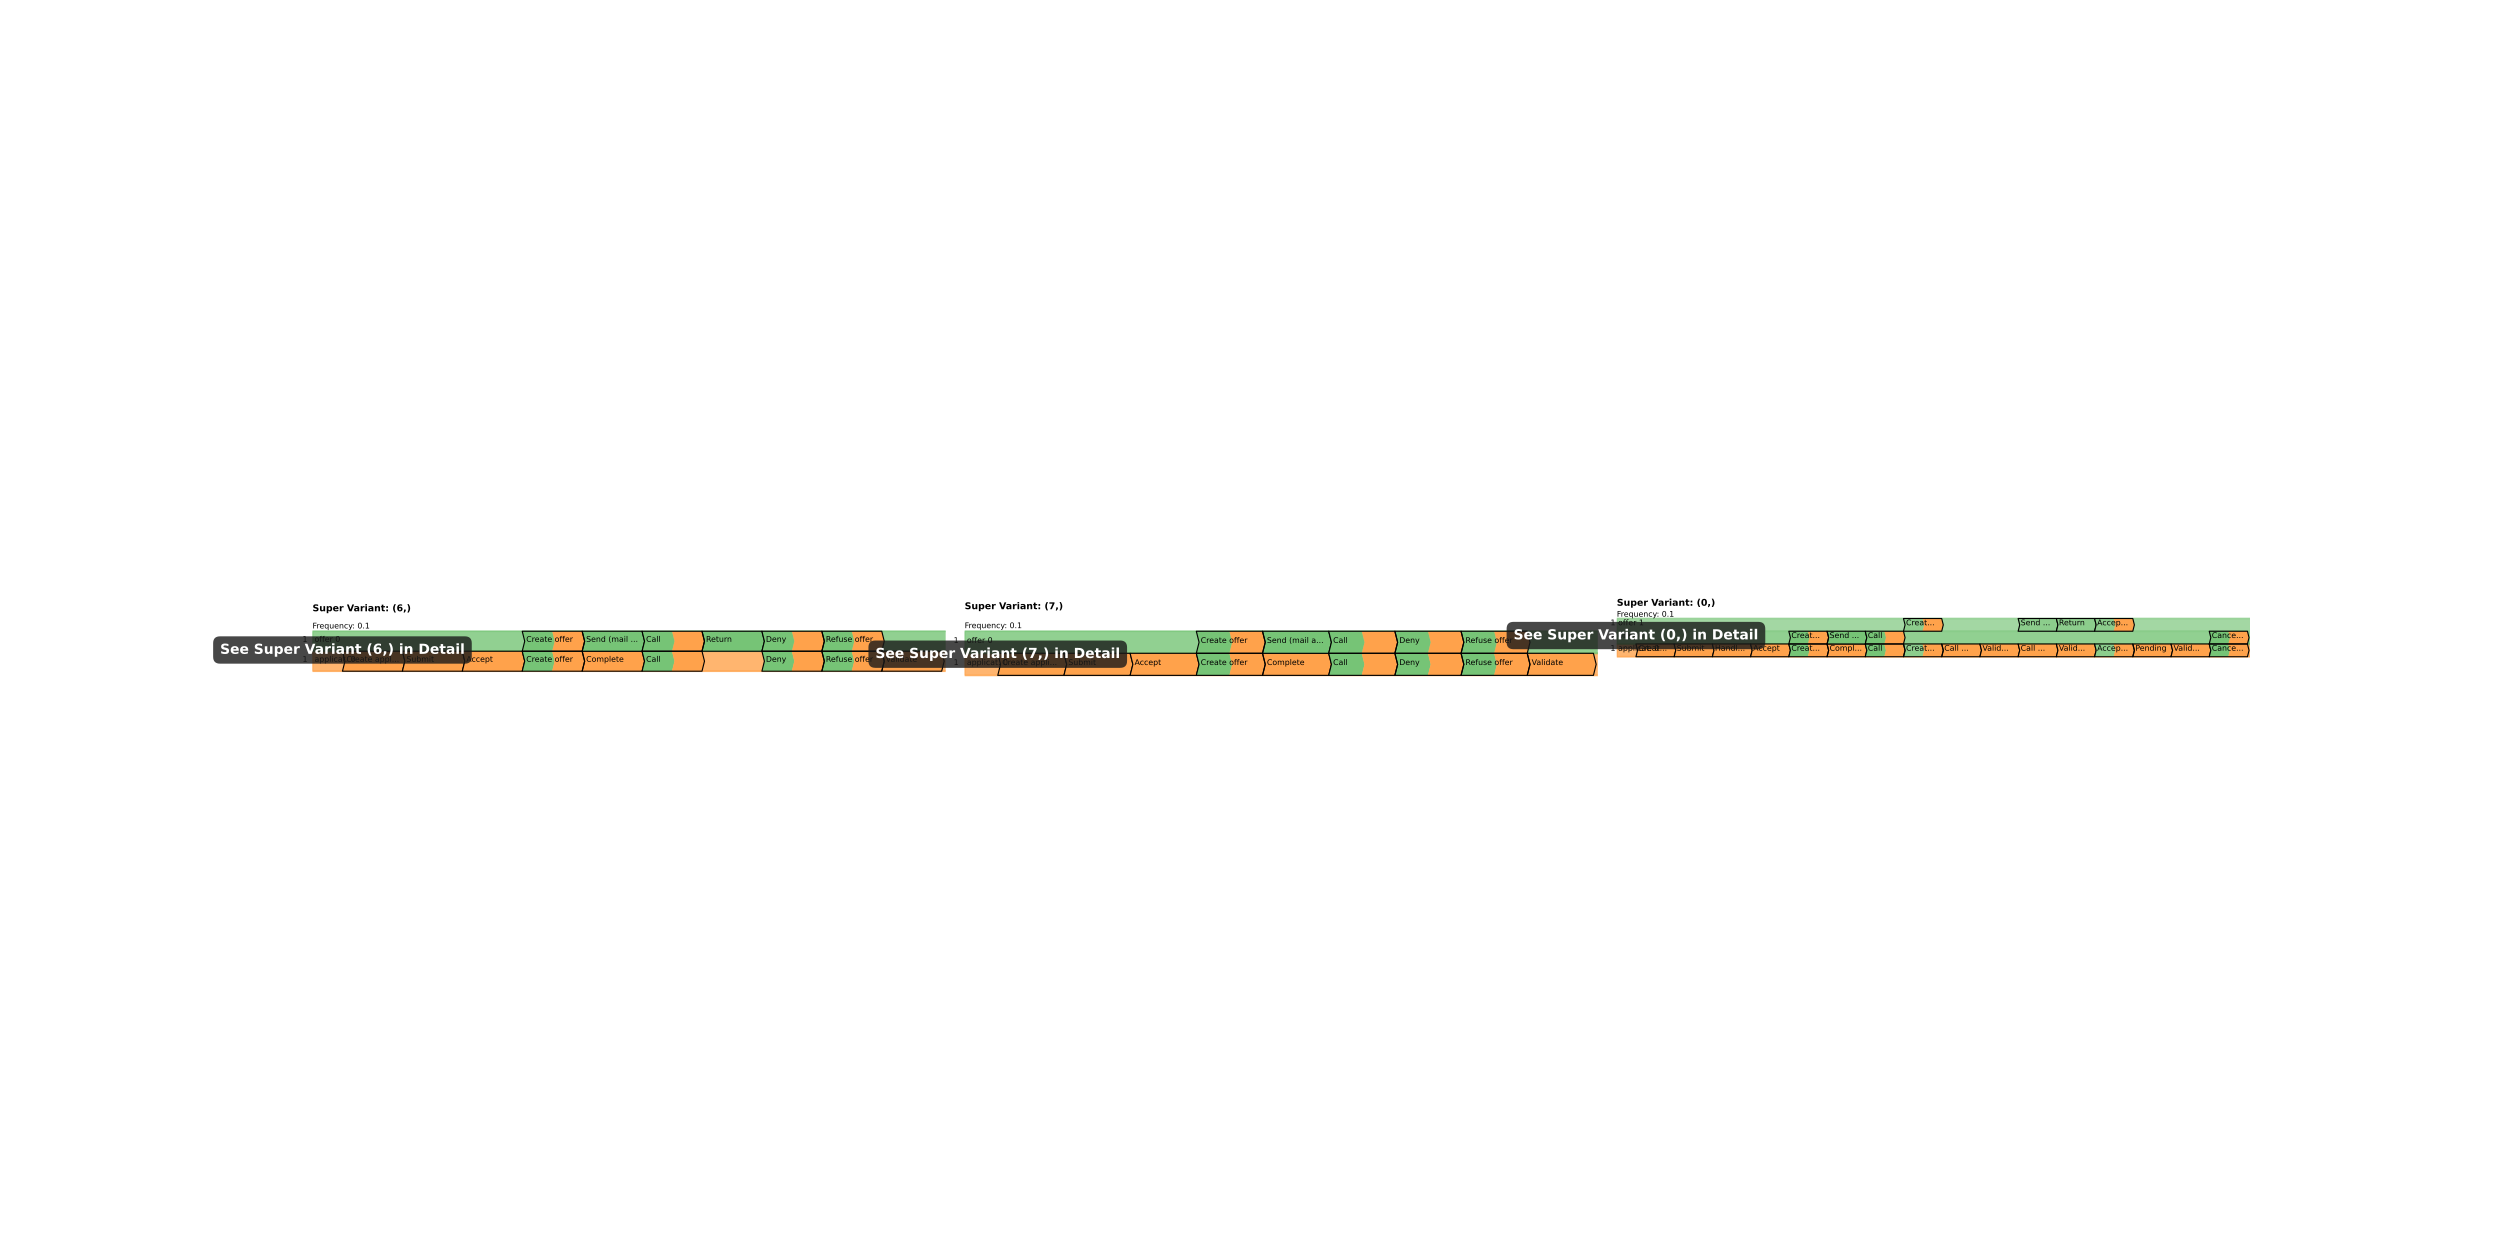<?xml version="1.0" encoding="utf-8" standalone="no"?>
<!DOCTYPE svg PUBLIC "-//W3C//DTD SVG 1.1//EN"
  "http://www.w3.org/Graphics/SVG/1.1/DTD/svg11.dtd">
<!-- Created with matplotlib (https://matplotlib.org/) -->
<svg height="720pt" version="1.1" viewBox="0 0 1440 720" width="1440pt" xmlns="http://www.w3.org/2000/svg" xmlns:xlink="http://www.w3.org/1999/xlink">
 <defs>
  <style type="text/css">*{stroke-linecap:butt;stroke-linejoin:round;}</style>
 </defs>
 <g id="figure_1">
  <g id="patch_1">
   <path d="M 0 720 
L 1440 720 
L 1440 0 
L 0 0 
z
" style="fill:#ffffff;"/>
  </g>
  <g id="axes_1">
   <g id="patch_2">
    <path clip-path="url(#p05f46fe332)" d="M 180 386.61 
L 559.662 386.61 
L 559.662 375.105 
L 180 375.105 
z
" style="fill:#ffa24b;opacity:0.8;stroke:#ffa24b;stroke-linejoin:miter;"/>
   </g>
   <g id="patch_3">
    <path clip-path="url(#p05f46fe332)" d="M 180 375.105 
L 559.662 375.105 
L 559.662 363.6 
L 180 363.6 
z
" style="fill:#76c476;opacity:0.8;stroke:#76c476;stroke-linejoin:miter;"/>
   </g>
   <g id="patch_4">
    <path clip-path="url(#p05f46fe332)" d="M 197.257 386.61 
L 231.772 386.61 
L 233.21 380.857 
L 231.772 375.105 
L 197.257 375.105 
L 198.695 380.857 
z
" style="fill:#ffa24b;stroke:#000000;stroke-linejoin:miter;stroke-width:0.65;"/>
   </g>
   <g id="patch_5">
    <path clip-path="url(#p05f46fe332)" d="M 231.772 386.61 
L 266.287 386.61 
L 267.725 380.857 
L 266.287 375.105 
L 231.772 375.105 
L 233.21 380.857 
z
" style="fill:#ffa24b;stroke:#000000;stroke-linejoin:miter;stroke-width:0.65;"/>
   </g>
   <g id="patch_6">
    <path clip-path="url(#p05f46fe332)" d="M 266.287 386.61 
L 300.802 386.61 
L 302.24 380.857 
L 300.802 375.105 
L 266.287 375.105 
L 267.725 380.857 
z
" style="fill:#ffa24b;stroke:#000000;stroke-linejoin:miter;stroke-width:0.65;"/>
   </g>
   <g id="patch_7">
    <path clip-path="url(#p05f46fe332)" d="M 300.802 386.61 
L 318.059 386.61 
L 319.497 380.857 
L 318.059 375.105 
L 300.802 375.105 
L 302.24 380.857 
z
" style="fill:#76c476;"/>
   </g>
   <g id="patch_8">
    <path clip-path="url(#p05f46fe332)" d="M 318.059 386.61 
L 335.316 386.61 
L 336.755 380.857 
L 335.316 375.105 
L 318.059 375.105 
L 319.497 380.857 
z
" style="fill:#ffa24b;"/>
   </g>
   <g id="patch_9">
    <path clip-path="url(#p05f46fe332)" d="M 335.316 386.61 
L 369.831 386.61 
L 371.269 380.857 
L 369.831 375.105 
L 335.316 375.105 
L 336.755 380.857 
z
" style="fill:#ffa24b;stroke:#000000;stroke-linejoin:miter;stroke-width:0.65;"/>
   </g>
   <g id="patch_10">
    <path clip-path="url(#p05f46fe332)" d="M 369.831 386.61 
L 387.089 386.61 
L 388.527 380.857 
L 387.089 375.105 
L 369.831 375.105 
L 371.269 380.857 
z
" style="fill:#76c476;"/>
   </g>
   <g id="patch_11">
    <path clip-path="url(#p05f46fe332)" d="M 387.089 386.61 
L 404.346 386.61 
L 405.784 380.857 
L 404.346 375.105 
L 387.089 375.105 
L 388.527 380.857 
z
" style="fill:#ffa24b;"/>
   </g>
   <g id="patch_12">
    <path clip-path="url(#p05f46fe332)" d="M 438.861 386.61 
L 456.118 386.61 
L 457.556 380.857 
L 456.118 375.105 
L 438.861 375.105 
L 440.299 380.857 
z
" style="fill:#76c476;"/>
   </g>
   <g id="patch_13">
    <path clip-path="url(#p05f46fe332)" d="M 456.118 386.61 
L 473.375 386.61 
L 474.814 380.857 
L 473.375 375.105 
L 456.118 375.105 
L 457.556 380.857 
z
" style="fill:#ffa24b;"/>
   </g>
   <g id="patch_14">
    <path clip-path="url(#p05f46fe332)" d="M 473.375 386.61 
L 490.633 386.61 
L 492.071 380.857 
L 490.633 375.105 
L 473.375 375.105 
L 474.814 380.857 
z
" style="fill:#76c476;"/>
   </g>
   <g id="patch_15">
    <path clip-path="url(#p05f46fe332)" d="M 490.633 386.61 
L 507.89 386.61 
L 509.328 380.857 
L 507.89 375.105 
L 490.633 375.105 
L 492.071 380.857 
z
" style="fill:#ffa24b;"/>
   </g>
   <g id="patch_16">
    <path clip-path="url(#p05f46fe332)" d="M 507.89 386.61 
L 542.405 386.61 
L 543.843 380.857 
L 542.405 375.105 
L 507.89 375.105 
L 509.328 380.857 
z
" style="fill:#ffa24b;stroke:#000000;stroke-linejoin:miter;stroke-width:0.65;"/>
   </g>
   <g id="patch_17">
    <path clip-path="url(#p05f46fe332)" d="M 300.802 375.105 
L 318.059 375.105 
L 319.497 369.352 
L 318.059 363.6 
L 300.802 363.6 
L 302.24 369.352 
z
" style="fill:#76c476;"/>
   </g>
   <g id="patch_18">
    <path clip-path="url(#p05f46fe332)" d="M 318.059 375.105 
L 335.316 375.105 
L 336.755 369.352 
L 335.316 363.6 
L 318.059 363.6 
L 319.497 369.352 
z
" style="fill:#ffa24b;"/>
   </g>
   <g id="patch_19">
    <path clip-path="url(#p05f46fe332)" d="M 335.316 375.105 
L 369.831 375.105 
L 371.269 369.352 
L 369.831 363.6 
L 335.316 363.6 
L 336.755 369.352 
z
" style="fill:#76c476;stroke:#000000;stroke-linejoin:miter;stroke-width:0.65;"/>
   </g>
   <g id="patch_20">
    <path clip-path="url(#p05f46fe332)" d="M 369.831 375.105 
L 387.089 375.105 
L 388.527 369.352 
L 387.089 363.6 
L 369.831 363.6 
L 371.269 369.352 
z
" style="fill:#76c476;"/>
   </g>
   <g id="patch_21">
    <path clip-path="url(#p05f46fe332)" d="M 387.089 375.105 
L 404.346 375.105 
L 405.784 369.352 
L 404.346 363.6 
L 387.089 363.6 
L 388.527 369.352 
z
" style="fill:#ffa24b;"/>
   </g>
   <g id="patch_22">
    <path clip-path="url(#p05f46fe332)" d="M 404.346 375.105 
L 438.861 375.105 
L 440.299 369.352 
L 438.861 363.6 
L 404.346 363.6 
L 405.784 369.352 
z
" style="fill:#76c476;stroke:#000000;stroke-linejoin:miter;stroke-width:0.65;"/>
   </g>
   <g id="patch_23">
    <path clip-path="url(#p05f46fe332)" d="M 438.861 375.105 
L 456.118 375.105 
L 457.556 369.352 
L 456.118 363.6 
L 438.861 363.6 
L 440.299 369.352 
z
" style="fill:#76c476;"/>
   </g>
   <g id="patch_24">
    <path clip-path="url(#p05f46fe332)" d="M 456.118 375.105 
L 473.375 375.105 
L 474.814 369.352 
L 473.375 363.6 
L 456.118 363.6 
L 457.556 369.352 
z
" style="fill:#ffa24b;"/>
   </g>
   <g id="patch_25">
    <path clip-path="url(#p05f46fe332)" d="M 473.375 375.105 
L 490.633 375.105 
L 492.071 369.352 
L 490.633 363.6 
L 473.375 363.6 
L 474.814 369.352 
z
" style="fill:#76c476;"/>
   </g>
   <g id="patch_26">
    <path clip-path="url(#p05f46fe332)" d="M 490.633 375.105 
L 507.89 375.105 
L 509.328 369.352 
L 507.89 363.6 
L 490.633 363.6 
L 492.071 369.352 
z
" style="fill:#ffa24b;"/>
   </g>
   <g id="text_1">
    <!-- 1 -->
    <g transform="translate(174.248 381.203)scale(0.045 -0.045)">
     <defs>
      <path d="M 12.406 8.297 
L 28.516 8.297 
L 28.516 63.922 
L 10.984 60.406 
L 10.984 69.391 
L 28.422 72.906 
L 38.281 72.906 
L 38.281 8.297 
L 54.391 8.297 
L 54.391 0 
L 12.406 0 
z
" id="DejaVuSans-49"/>
     </defs>
     <use xlink:href="#DejaVuSans-49"/>
    </g>
   </g>
   <g id="text_2">
    <!-- applicat. 0 -->
    <g transform="translate(181.15 381.203)scale(0.045 -0.045)">
     <defs>
      <path d="M 34.281 27.484 
Q 23.391 27.484 19.188 25 
Q 14.984 22.516 14.984 16.5 
Q 14.984 11.719 18.141 8.906 
Q 21.297 6.109 26.703 6.109 
Q 34.188 6.109 38.703 11.406 
Q 43.219 16.703 43.219 25.484 
L 43.219 27.484 
z
M 52.203 31.203 
L 52.203 0 
L 43.219 0 
L 43.219 8.297 
Q 40.141 3.328 35.547 0.953 
Q 30.953 -1.422 24.312 -1.422 
Q 15.922 -1.422 10.953 3.297 
Q 6 8.016 6 15.922 
Q 6 25.141 12.172 29.828 
Q 18.359 34.516 30.609 34.516 
L 43.219 34.516 
L 43.219 35.406 
Q 43.219 41.609 39.141 45 
Q 35.062 48.391 27.688 48.391 
Q 23 48.391 18.547 47.266 
Q 14.109 46.141 10.016 43.891 
L 10.016 52.203 
Q 14.938 54.109 19.578 55.047 
Q 24.219 56 28.609 56 
Q 40.484 56 46.344 49.844 
Q 52.203 43.703 52.203 31.203 
z
" id="DejaVuSans-97"/>
      <path d="M 18.109 8.203 
L 18.109 -20.797 
L 9.078 -20.797 
L 9.078 54.688 
L 18.109 54.688 
L 18.109 46.391 
Q 20.953 51.266 25.266 53.625 
Q 29.594 56 35.594 56 
Q 45.562 56 51.781 48.094 
Q 58.016 40.188 58.016 27.297 
Q 58.016 14.406 51.781 6.484 
Q 45.562 -1.422 35.594 -1.422 
Q 29.594 -1.422 25.266 0.953 
Q 20.953 3.328 18.109 8.203 
z
M 48.688 27.297 
Q 48.688 37.203 44.609 42.844 
Q 40.531 48.484 33.406 48.484 
Q 26.266 48.484 22.188 42.844 
Q 18.109 37.203 18.109 27.297 
Q 18.109 17.391 22.188 11.75 
Q 26.266 6.109 33.406 6.109 
Q 40.531 6.109 44.609 11.75 
Q 48.688 17.391 48.688 27.297 
z
" id="DejaVuSans-112"/>
      <path d="M 9.422 75.984 
L 18.406 75.984 
L 18.406 0 
L 9.422 0 
z
" id="DejaVuSans-108"/>
      <path d="M 9.422 54.688 
L 18.406 54.688 
L 18.406 0 
L 9.422 0 
z
M 9.422 75.984 
L 18.406 75.984 
L 18.406 64.594 
L 9.422 64.594 
z
" id="DejaVuSans-105"/>
      <path d="M 48.781 52.594 
L 48.781 44.188 
Q 44.969 46.297 41.141 47.344 
Q 37.312 48.391 33.406 48.391 
Q 24.656 48.391 19.812 42.844 
Q 14.984 37.312 14.984 27.297 
Q 14.984 17.281 19.812 11.734 
Q 24.656 6.203 33.406 6.203 
Q 37.312 6.203 41.141 7.25 
Q 44.969 8.297 48.781 10.406 
L 48.781 2.094 
Q 45.016 0.344 40.984 -0.531 
Q 36.969 -1.422 32.422 -1.422 
Q 20.062 -1.422 12.781 6.344 
Q 5.516 14.109 5.516 27.297 
Q 5.516 40.672 12.859 48.328 
Q 20.219 56 33.016 56 
Q 37.156 56 41.109 55.141 
Q 45.062 54.297 48.781 52.594 
z
" id="DejaVuSans-99"/>
      <path d="M 18.312 70.219 
L 18.312 54.688 
L 36.812 54.688 
L 36.812 47.703 
L 18.312 47.703 
L 18.312 18.016 
Q 18.312 11.328 20.141 9.422 
Q 21.969 7.516 27.594 7.516 
L 36.812 7.516 
L 36.812 0 
L 27.594 0 
Q 17.188 0 13.234 3.875 
Q 9.281 7.766 9.281 18.016 
L 9.281 47.703 
L 2.688 47.703 
L 2.688 54.688 
L 9.281 54.688 
L 9.281 70.219 
z
" id="DejaVuSans-116"/>
      <path d="M 10.688 12.406 
L 21 12.406 
L 21 0 
L 10.688 0 
z
" id="DejaVuSans-46"/>
      <path id="DejaVuSans-32"/>
      <path d="M 31.781 66.406 
Q 24.172 66.406 20.328 58.906 
Q 16.5 51.422 16.5 36.375 
Q 16.5 21.391 20.328 13.891 
Q 24.172 6.391 31.781 6.391 
Q 39.453 6.391 43.281 13.891 
Q 47.125 21.391 47.125 36.375 
Q 47.125 51.422 43.281 58.906 
Q 39.453 66.406 31.781 66.406 
z
M 31.781 74.219 
Q 44.047 74.219 50.516 64.516 
Q 56.984 54.828 56.984 36.375 
Q 56.984 17.969 50.516 8.266 
Q 44.047 -1.422 31.781 -1.422 
Q 19.531 -1.422 13.062 8.266 
Q 6.594 17.969 6.594 36.375 
Q 6.594 54.828 13.062 64.516 
Q 19.531 74.219 31.781 74.219 
z
" id="DejaVuSans-48"/>
     </defs>
     <use xlink:href="#DejaVuSans-97"/>
     <use x="61.279" xlink:href="#DejaVuSans-112"/>
     <use x="124.756" xlink:href="#DejaVuSans-112"/>
     <use x="188.232" xlink:href="#DejaVuSans-108"/>
     <use x="216.016" xlink:href="#DejaVuSans-105"/>
     <use x="243.799" xlink:href="#DejaVuSans-99"/>
     <use x="298.779" xlink:href="#DejaVuSans-97"/>
     <use x="360.059" xlink:href="#DejaVuSans-116"/>
     <use x="399.268" xlink:href="#DejaVuSans-46"/>
     <use x="431.055" xlink:href="#DejaVuSans-32"/>
     <use x="462.842" xlink:href="#DejaVuSans-48"/>
    </g>
   </g>
   <g id="text_3">
    <!-- 1 -->
    <g transform="translate(174.248 369.698)scale(0.045 -0.045)">
     <use xlink:href="#DejaVuSans-49"/>
    </g>
   </g>
   <g id="text_4">
    <!-- offer 0 -->
    <g transform="translate(181.15 369.698)scale(0.045 -0.045)">
     <defs>
      <path d="M 30.609 48.391 
Q 23.391 48.391 19.188 42.75 
Q 14.984 37.109 14.984 27.297 
Q 14.984 17.484 19.156 11.844 
Q 23.344 6.203 30.609 6.203 
Q 37.797 6.203 41.984 11.859 
Q 46.188 17.531 46.188 27.297 
Q 46.188 37.016 41.984 42.703 
Q 37.797 48.391 30.609 48.391 
z
M 30.609 56 
Q 42.328 56 49.016 48.375 
Q 55.719 40.766 55.719 27.297 
Q 55.719 13.875 49.016 6.219 
Q 42.328 -1.422 30.609 -1.422 
Q 18.844 -1.422 12.172 6.219 
Q 5.516 13.875 5.516 27.297 
Q 5.516 40.766 12.172 48.375 
Q 18.844 56 30.609 56 
z
" id="DejaVuSans-111"/>
      <path d="M 37.109 75.984 
L 37.109 68.5 
L 28.516 68.5 
Q 23.688 68.5 21.797 66.547 
Q 19.922 64.594 19.922 59.516 
L 19.922 54.688 
L 34.719 54.688 
L 34.719 47.703 
L 19.922 47.703 
L 19.922 0 
L 10.891 0 
L 10.891 47.703 
L 2.297 47.703 
L 2.297 54.688 
L 10.891 54.688 
L 10.891 58.5 
Q 10.891 67.625 15.141 71.797 
Q 19.391 75.984 28.609 75.984 
z
" id="DejaVuSans-102"/>
      <path d="M 56.203 29.594 
L 56.203 25.203 
L 14.891 25.203 
Q 15.484 15.922 20.484 11.062 
Q 25.484 6.203 34.422 6.203 
Q 39.594 6.203 44.453 7.469 
Q 49.312 8.734 54.109 11.281 
L 54.109 2.781 
Q 49.266 0.734 44.188 -0.344 
Q 39.109 -1.422 33.891 -1.422 
Q 20.797 -1.422 13.156 6.188 
Q 5.516 13.812 5.516 26.812 
Q 5.516 40.234 12.766 48.109 
Q 20.016 56 32.328 56 
Q 43.359 56 49.781 48.891 
Q 56.203 41.797 56.203 29.594 
z
M 47.219 32.234 
Q 47.125 39.594 43.094 43.984 
Q 39.062 48.391 32.422 48.391 
Q 24.906 48.391 20.391 44.141 
Q 15.875 39.891 15.188 32.172 
z
" id="DejaVuSans-101"/>
      <path d="M 41.109 46.297 
Q 39.594 47.172 37.812 47.578 
Q 36.031 48 33.891 48 
Q 26.266 48 22.188 43.047 
Q 18.109 38.094 18.109 28.812 
L 18.109 0 
L 9.078 0 
L 9.078 54.688 
L 18.109 54.688 
L 18.109 46.188 
Q 20.953 51.172 25.484 53.578 
Q 30.031 56 36.531 56 
Q 37.453 56 38.578 55.875 
Q 39.703 55.766 41.062 55.516 
z
" id="DejaVuSans-114"/>
     </defs>
     <use xlink:href="#DejaVuSans-111"/>
     <use x="61.182" xlink:href="#DejaVuSans-102"/>
     <use x="96.387" xlink:href="#DejaVuSans-102"/>
     <use x="131.592" xlink:href="#DejaVuSans-101"/>
     <use x="193.115" xlink:href="#DejaVuSans-114"/>
     <use x="234.229" xlink:href="#DejaVuSans-32"/>
     <use x="266.016" xlink:href="#DejaVuSans-48"/>
    </g>
   </g>
   <g id="text_5">
    <!-- Frequency: 0.1 -->
    <g transform="translate(180 361.989)scale(0.045 -0.045)">
     <defs>
      <path d="M 9.812 72.906 
L 51.703 72.906 
L 51.703 64.594 
L 19.672 64.594 
L 19.672 43.109 
L 48.578 43.109 
L 48.578 34.812 
L 19.672 34.812 
L 19.672 0 
L 9.812 0 
z
" id="DejaVuSans-70"/>
      <path d="M 14.797 27.297 
Q 14.797 17.391 18.875 11.75 
Q 22.953 6.109 30.078 6.109 
Q 37.203 6.109 41.297 11.75 
Q 45.406 17.391 45.406 27.297 
Q 45.406 37.203 41.297 42.844 
Q 37.203 48.484 30.078 48.484 
Q 22.953 48.484 18.875 42.844 
Q 14.797 37.203 14.797 27.297 
z
M 45.406 8.203 
Q 42.578 3.328 38.25 0.953 
Q 33.938 -1.422 27.875 -1.422 
Q 17.969 -1.422 11.734 6.484 
Q 5.516 14.406 5.516 27.297 
Q 5.516 40.188 11.734 48.094 
Q 17.969 56 27.875 56 
Q 33.938 56 38.25 53.625 
Q 42.578 51.266 45.406 46.391 
L 45.406 54.688 
L 54.391 54.688 
L 54.391 -20.797 
L 45.406 -20.797 
z
" id="DejaVuSans-113"/>
      <path d="M 8.5 21.578 
L 8.5 54.688 
L 17.484 54.688 
L 17.484 21.922 
Q 17.484 14.156 20.5 10.266 
Q 23.531 6.391 29.594 6.391 
Q 36.859 6.391 41.078 11.031 
Q 45.312 15.672 45.312 23.688 
L 45.312 54.688 
L 54.297 54.688 
L 54.297 0 
L 45.312 0 
L 45.312 8.406 
Q 42.047 3.422 37.719 1 
Q 33.406 -1.422 27.688 -1.422 
Q 18.266 -1.422 13.375 4.438 
Q 8.5 10.297 8.5 21.578 
z
M 31.109 56 
z
" id="DejaVuSans-117"/>
      <path d="M 54.891 33.016 
L 54.891 0 
L 45.906 0 
L 45.906 32.719 
Q 45.906 40.484 42.875 44.328 
Q 39.844 48.188 33.797 48.188 
Q 26.516 48.188 22.312 43.547 
Q 18.109 38.922 18.109 30.906 
L 18.109 0 
L 9.078 0 
L 9.078 54.688 
L 18.109 54.688 
L 18.109 46.188 
Q 21.344 51.125 25.703 53.562 
Q 30.078 56 35.797 56 
Q 45.219 56 50.047 50.172 
Q 54.891 44.344 54.891 33.016 
z
" id="DejaVuSans-110"/>
      <path d="M 32.172 -5.078 
Q 28.375 -14.844 24.75 -17.812 
Q 21.141 -20.797 15.094 -20.797 
L 7.906 -20.797 
L 7.906 -13.281 
L 13.188 -13.281 
Q 16.891 -13.281 18.938 -11.516 
Q 21 -9.766 23.484 -3.219 
L 25.094 0.875 
L 2.984 54.688 
L 12.5 54.688 
L 29.594 11.922 
L 46.688 54.688 
L 56.203 54.688 
z
" id="DejaVuSans-121"/>
      <path d="M 11.719 12.406 
L 22.016 12.406 
L 22.016 0 
L 11.719 0 
z
M 11.719 51.703 
L 22.016 51.703 
L 22.016 39.312 
L 11.719 39.312 
z
" id="DejaVuSans-58"/>
     </defs>
     <use xlink:href="#DejaVuSans-70"/>
     <use x="50.27" xlink:href="#DejaVuSans-114"/>
     <use x="89.133" xlink:href="#DejaVuSans-101"/>
     <use x="150.656" xlink:href="#DejaVuSans-113"/>
     <use x="214.133" xlink:href="#DejaVuSans-117"/>
     <use x="277.512" xlink:href="#DejaVuSans-101"/>
     <use x="339.035" xlink:href="#DejaVuSans-110"/>
     <use x="402.414" xlink:href="#DejaVuSans-99"/>
     <use x="457.395" xlink:href="#DejaVuSans-121"/>
     <use x="509.324" xlink:href="#DejaVuSans-58"/>
     <use x="543.016" xlink:href="#DejaVuSans-32"/>
     <use x="574.803" xlink:href="#DejaVuSans-48"/>
     <use x="638.426" xlink:href="#DejaVuSans-46"/>
     <use x="670.213" xlink:href="#DejaVuSans-49"/>
    </g>
   </g>
   <g id="text_6">
    <!-- Super Variant: (6,) -->
    <g transform="translate(180 352.095)scale(0.054 -0.054)">
     <defs>
      <path d="M 59.906 70.609 
L 59.906 55.172 
Q 53.906 57.859 48.188 59.219 
Q 42.484 60.594 37.406 60.594 
Q 30.672 60.594 27.438 58.734 
Q 24.219 56.891 24.219 52.984 
Q 24.219 50.047 26.391 48.406 
Q 28.562 46.781 34.281 45.609 
L 42.281 44 
Q 54.438 41.547 59.562 36.562 
Q 64.703 31.594 64.703 22.406 
Q 64.703 10.359 57.547 4.469 
Q 50.391 -1.422 35.688 -1.422 
Q 28.766 -1.422 21.781 -0.094 
Q 14.797 1.219 7.812 3.812 
L 7.812 19.672 
Q 14.797 15.969 21.312 14.078 
Q 27.828 12.203 33.891 12.203 
Q 40.047 12.203 43.312 14.25 
Q 46.578 16.312 46.578 20.125 
Q 46.578 23.531 44.359 25.391 
Q 42.141 27.25 35.5 28.719 
L 28.219 30.328 
Q 17.281 32.672 12.219 37.797 
Q 7.172 42.922 7.172 51.609 
Q 7.172 62.5 14.203 68.359 
Q 21.234 74.219 34.422 74.219 
Q 40.438 74.219 46.781 73.312 
Q 53.125 72.406 59.906 70.609 
z
" id="DejaVuSans-Bold-83"/>
      <path d="M 7.812 21.297 
L 7.812 54.688 
L 25.391 54.688 
L 25.391 49.219 
Q 25.391 44.781 25.344 38.062 
Q 25.297 31.344 25.297 29.109 
Q 25.297 22.516 25.641 19.609 
Q 25.984 16.703 26.812 15.375 
Q 27.875 13.672 29.609 12.734 
Q 31.344 11.812 33.594 11.812 
Q 39.062 11.812 42.188 16.016 
Q 45.312 20.219 45.312 27.688 
L 45.312 54.688 
L 62.797 54.688 
L 62.797 0 
L 45.312 0 
L 45.312 7.906 
Q 41.359 3.125 36.938 0.844 
Q 32.516 -1.422 27.203 -1.422 
Q 17.719 -1.422 12.766 4.391 
Q 7.812 10.203 7.812 21.297 
z
" id="DejaVuSans-Bold-117"/>
      <path d="M 25.875 7.906 
L 25.875 -20.797 
L 8.406 -20.797 
L 8.406 54.688 
L 25.875 54.688 
L 25.875 46.688 
Q 29.5 51.469 33.891 53.734 
Q 38.281 56 44 56 
Q 54.109 56 60.594 47.969 
Q 67.094 39.938 67.094 27.297 
Q 67.094 14.656 60.594 6.609 
Q 54.109 -1.422 44 -1.422 
Q 38.281 -1.422 33.891 0.844 
Q 29.5 3.125 25.875 7.906 
z
M 37.5 43.312 
Q 31.891 43.312 28.875 39.188 
Q 25.875 35.062 25.875 27.297 
Q 25.875 19.531 28.875 15.406 
Q 31.891 11.281 37.5 11.281 
Q 43.109 11.281 46.062 15.375 
Q 49.031 19.484 49.031 27.297 
Q 49.031 35.109 46.062 39.203 
Q 43.109 43.312 37.5 43.312 
z
" id="DejaVuSans-Bold-112"/>
      <path d="M 62.984 27.484 
L 62.984 22.516 
L 22.125 22.516 
Q 22.75 16.359 26.562 13.281 
Q 30.375 10.203 37.203 10.203 
Q 42.719 10.203 48.5 11.844 
Q 54.297 13.484 60.406 16.797 
L 60.406 3.328 
Q 54.203 0.984 48 -0.219 
Q 41.797 -1.422 35.594 -1.422 
Q 20.75 -1.422 12.516 6.125 
Q 4.297 13.672 4.297 27.297 
Q 4.297 40.672 12.375 48.328 
Q 20.453 56 34.625 56 
Q 47.516 56 55.25 48.234 
Q 62.984 40.484 62.984 27.484 
z
M 45.016 33.297 
Q 45.016 38.281 42.109 41.328 
Q 39.203 44.391 34.516 44.391 
Q 29.438 44.391 26.266 41.531 
Q 23.094 38.672 22.312 33.297 
z
" id="DejaVuSans-Bold-101"/>
      <path d="M 49.031 39.797 
Q 46.734 40.875 44.453 41.375 
Q 42.188 41.891 39.891 41.891 
Q 33.156 41.891 29.516 37.562 
Q 25.875 33.25 25.875 25.203 
L 25.875 0 
L 8.406 0 
L 8.406 54.688 
L 25.875 54.688 
L 25.875 45.703 
Q 29.25 51.078 33.609 53.531 
Q 37.984 56 44.094 56 
Q 44.969 56 45.984 55.922 
Q 47.016 55.859 48.969 55.609 
z
" id="DejaVuSans-Bold-114"/>
      <path id="DejaVuSans-Bold-32"/>
      <path d="M 0.484 72.906 
L 19.391 72.906 
L 38.719 19.094 
L 58.016 72.906 
L 76.906 72.906 
L 49.906 0 
L 27.484 0 
z
" id="DejaVuSans-Bold-86"/>
      <path d="M 32.906 24.609 
Q 27.438 24.609 24.672 22.75 
Q 21.922 20.906 21.922 17.281 
Q 21.922 13.969 24.141 12.078 
Q 26.375 10.203 30.328 10.203 
Q 35.25 10.203 38.625 13.734 
Q 42 17.281 42 22.609 
L 42 24.609 
z
M 59.625 31.203 
L 59.625 0 
L 42 0 
L 42 8.109 
Q 38.484 3.125 34.078 0.844 
Q 29.688 -1.422 23.391 -1.422 
Q 14.891 -1.422 9.594 3.531 
Q 4.297 8.5 4.297 16.406 
Q 4.297 26.031 10.906 30.516 
Q 17.531 35.016 31.688 35.016 
L 42 35.016 
L 42 36.375 
Q 42 40.531 38.719 42.453 
Q 35.453 44.391 28.516 44.391 
Q 22.906 44.391 18.062 43.266 
Q 13.234 42.141 9.078 39.891 
L 9.078 53.219 
Q 14.703 54.594 20.359 55.297 
Q 26.031 56 31.688 56 
Q 46.484 56 53.047 50.172 
Q 59.625 44.344 59.625 31.203 
z
" id="DejaVuSans-Bold-97"/>
      <path d="M 8.406 54.688 
L 25.875 54.688 
L 25.875 0 
L 8.406 0 
z
M 8.406 75.984 
L 25.875 75.984 
L 25.875 61.719 
L 8.406 61.719 
z
" id="DejaVuSans-Bold-105"/>
      <path d="M 63.375 33.297 
L 63.375 0 
L 45.797 0 
L 45.797 5.422 
L 45.797 25.484 
Q 45.797 32.562 45.484 35.25 
Q 45.172 37.938 44.391 39.203 
Q 43.359 40.922 41.594 41.875 
Q 39.844 42.828 37.594 42.828 
Q 32.125 42.828 29 38.594 
Q 25.875 34.375 25.875 26.906 
L 25.875 0 
L 8.406 0 
L 8.406 54.688 
L 25.875 54.688 
L 25.875 46.688 
Q 29.828 51.469 34.266 53.734 
Q 38.719 56 44.094 56 
Q 53.562 56 58.469 50.188 
Q 63.375 44.391 63.375 33.297 
z
" id="DejaVuSans-Bold-110"/>
      <path d="M 27.484 70.219 
L 27.484 54.688 
L 45.516 54.688 
L 45.516 42.188 
L 27.484 42.188 
L 27.484 19 
Q 27.484 15.188 29 13.844 
Q 30.516 12.5 35.016 12.5 
L 44 12.5 
L 44 0 
L 29 0 
Q 18.656 0 14.328 4.312 
Q 10.016 8.641 10.016 19 
L 10.016 42.188 
L 1.312 42.188 
L 1.312 54.688 
L 10.016 54.688 
L 10.016 70.219 
z
" id="DejaVuSans-Bold-116"/>
      <path d="M 11.188 54.688 
L 28.812 54.688 
L 28.812 35.797 
L 11.188 35.797 
z
M 11.188 18.891 
L 28.812 18.891 
L 28.812 0 
L 11.188 0 
z
" id="DejaVuSans-Bold-58"/>
      <path d="M 37.703 -13.188 
L 23.188 -13.188 
Q 15.719 -1.125 12.156 9.734 
Q 8.594 20.609 8.594 31.297 
Q 8.594 42 12.172 52.953 
Q 15.766 63.922 23.188 75.875 
L 37.703 75.875 
Q 31.453 64.312 28.328 53.25 
Q 25.203 42.188 25.203 31.391 
Q 25.203 20.609 28.297 9.516 
Q 31.391 -1.562 37.703 -13.188 
z
" id="DejaVuSans-Bold-40"/>
      <path d="M 36.188 35.984 
Q 31.25 35.984 28.781 32.781 
Q 26.312 29.594 26.312 23.188 
Q 26.312 16.797 28.781 13.594 
Q 31.25 10.406 36.188 10.406 
Q 41.156 10.406 43.625 13.594 
Q 46.094 16.797 46.094 23.188 
Q 46.094 29.594 43.625 32.781 
Q 41.156 35.984 36.188 35.984 
z
M 59.422 71 
L 59.422 57.516 
Q 54.781 59.719 50.672 60.766 
Q 46.578 61.812 42.672 61.812 
Q 34.281 61.812 29.594 57.141 
Q 24.906 52.484 24.125 43.312 
Q 27.344 45.703 31.094 46.891 
Q 34.859 48.094 39.312 48.094 
Q 50.484 48.094 57.344 41.547 
Q 64.203 35.016 64.203 24.422 
Q 64.203 12.703 56.531 5.641 
Q 48.875 -1.422 35.984 -1.422 
Q 21.781 -1.422 13.984 8.172 
Q 6.203 17.781 6.203 35.406 
Q 6.203 53.469 15.312 63.797 
Q 24.422 74.125 40.281 74.125 
Q 45.312 74.125 50.047 73.344 
Q 54.781 72.562 59.422 71 
z
" id="DejaVuSans-Bold-54"/>
      <path d="M 10.203 18.891 
L 27.781 18.891 
L 27.781 4 
L 15.719 -14.203 
L 5.328 -14.203 
L 10.203 4 
z
" id="DejaVuSans-Bold-44"/>
      <path d="M 8.016 -13.188 
Q 14.266 -1.562 17.391 9.516 
Q 20.516 20.609 20.516 31.391 
Q 20.516 42.188 17.391 53.25 
Q 14.266 64.312 8.016 75.875 
L 22.516 75.875 
Q 29.938 63.922 33.516 52.953 
Q 37.109 42 37.109 31.297 
Q 37.109 20.609 33.547 9.734 
Q 29.984 -1.125 22.516 -13.188 
z
" id="DejaVuSans-Bold-41"/>
     </defs>
     <use xlink:href="#DejaVuSans-Bold-83"/>
     <use x="72.021" xlink:href="#DejaVuSans-Bold-117"/>
     <use x="143.213" xlink:href="#DejaVuSans-Bold-112"/>
     <use x="214.795" xlink:href="#DejaVuSans-Bold-101"/>
     <use x="282.617" xlink:href="#DejaVuSans-Bold-114"/>
     <use x="331.934" xlink:href="#DejaVuSans-Bold-32"/>
     <use x="366.748" xlink:href="#DejaVuSans-Bold-86"/>
     <use x="438.641" xlink:href="#DejaVuSans-Bold-97"/>
     <use x="506.121" xlink:href="#DejaVuSans-Bold-114"/>
     <use x="555.438" xlink:href="#DejaVuSans-Bold-105"/>
     <use x="589.715" xlink:href="#DejaVuSans-Bold-97"/>
     <use x="657.195" xlink:href="#DejaVuSans-Bold-110"/>
     <use x="728.387" xlink:href="#DejaVuSans-Bold-116"/>
     <use x="776.189" xlink:href="#DejaVuSans-Bold-58"/>
     <use x="816.18" xlink:href="#DejaVuSans-Bold-32"/>
     <use x="850.994" xlink:href="#DejaVuSans-Bold-40"/>
     <use x="896.697" xlink:href="#DejaVuSans-Bold-54"/>
     <use x="966.277" xlink:href="#DejaVuSans-Bold-44"/>
     <use x="1004.266" xlink:href="#DejaVuSans-Bold-41"/>
    </g>
   </g>
   <g id="patch_27">
    <path clip-path="url(#p05f46fe332)" d="M 300.802 386.61 
L 335.316 386.61 
L 336.755 380.857 
L 335.316 375.105 
L 300.802 375.105 
L 302.24 380.857 
z
" style="fill:none;stroke:#000000;stroke-linejoin:miter;stroke-width:0.65;"/>
   </g>
   <g id="patch_28">
    <path clip-path="url(#p05f46fe332)" d="M 369.831 386.61 
L 404.346 386.61 
L 405.784 380.857 
L 404.346 375.105 
L 369.831 375.105 
L 371.269 380.857 
z
" style="fill:none;stroke:#000000;stroke-linejoin:miter;stroke-width:0.65;"/>
   </g>
   <g id="patch_29">
    <path clip-path="url(#p05f46fe332)" d="M 438.861 386.61 
L 473.375 386.61 
L 474.814 380.857 
L 473.375 375.105 
L 438.861 375.105 
L 440.299 380.857 
z
" style="fill:none;stroke:#000000;stroke-linejoin:miter;stroke-width:0.65;"/>
   </g>
   <g id="patch_30">
    <path clip-path="url(#p05f46fe332)" d="M 473.375 386.61 
L 507.89 386.61 
L 509.328 380.857 
L 507.89 375.105 
L 473.375 375.105 
L 474.814 380.857 
z
" style="fill:none;stroke:#000000;stroke-linejoin:miter;stroke-width:0.65;"/>
   </g>
   <g id="patch_31">
    <path clip-path="url(#p05f46fe332)" d="M 300.802 375.105 
L 335.316 375.105 
L 336.755 369.352 
L 335.316 363.6 
L 300.802 363.6 
L 302.24 369.352 
z
" style="fill:none;stroke:#000000;stroke-linejoin:miter;stroke-width:0.65;"/>
   </g>
   <g id="patch_32">
    <path clip-path="url(#p05f46fe332)" d="M 369.831 375.105 
L 404.346 375.105 
L 405.784 369.352 
L 404.346 363.6 
L 369.831 363.6 
L 371.269 369.352 
z
" style="fill:none;stroke:#000000;stroke-linejoin:miter;stroke-width:0.65;"/>
   </g>
   <g id="patch_33">
    <path clip-path="url(#p05f46fe332)" d="M 438.861 375.105 
L 473.375 375.105 
L 474.814 369.352 
L 473.375 363.6 
L 438.861 363.6 
L 440.299 369.352 
z
" style="fill:none;stroke:#000000;stroke-linejoin:miter;stroke-width:0.65;"/>
   </g>
   <g id="patch_34">
    <path clip-path="url(#p05f46fe332)" d="M 473.375 375.105 
L 507.89 375.105 
L 509.328 369.352 
L 507.89 363.6 
L 473.375 363.6 
L 474.814 369.352 
z
" style="fill:none;stroke:#000000;stroke-linejoin:miter;stroke-width:0.65;"/>
   </g>
   <g id="text_7">
    <!-- Create appl... -->
    <g transform="translate(199.558 381.203)scale(0.045 -0.045)">
     <defs>
      <path d="M 64.406 67.281 
L 64.406 56.891 
Q 59.422 61.531 53.781 63.812 
Q 48.141 66.109 41.797 66.109 
Q 29.297 66.109 22.656 58.469 
Q 16.016 50.828 16.016 36.375 
Q 16.016 21.969 22.656 14.328 
Q 29.297 6.688 41.797 6.688 
Q 48.141 6.688 53.781 8.984 
Q 59.422 11.281 64.406 15.922 
L 64.406 5.609 
Q 59.234 2.094 53.438 0.328 
Q 47.656 -1.422 41.219 -1.422 
Q 24.656 -1.422 15.125 8.703 
Q 5.609 18.844 5.609 36.375 
Q 5.609 53.953 15.125 64.078 
Q 24.656 74.219 41.219 74.219 
Q 47.75 74.219 53.531 72.484 
Q 59.328 70.75 64.406 67.281 
z
" id="DejaVuSans-67"/>
     </defs>
     <use xlink:href="#DejaVuSans-67"/>
     <use x="69.824" xlink:href="#DejaVuSans-114"/>
     <use x="108.688" xlink:href="#DejaVuSans-101"/>
     <use x="170.211" xlink:href="#DejaVuSans-97"/>
     <use x="231.49" xlink:href="#DejaVuSans-116"/>
     <use x="270.699" xlink:href="#DejaVuSans-101"/>
     <use x="332.223" xlink:href="#DejaVuSans-32"/>
     <use x="364.01" xlink:href="#DejaVuSans-97"/>
     <use x="425.289" xlink:href="#DejaVuSans-112"/>
     <use x="488.766" xlink:href="#DejaVuSans-112"/>
     <use x="552.242" xlink:href="#DejaVuSans-108"/>
     <use x="580.025" xlink:href="#DejaVuSans-46"/>
     <use x="611.812" xlink:href="#DejaVuSans-46"/>
     <use x="643.6" xlink:href="#DejaVuSans-46"/>
    </g>
   </g>
   <g id="text_8">
    <!-- Submit -->
    <g transform="translate(234.073 381.203)scale(0.045 -0.045)">
     <defs>
      <path d="M 53.516 70.516 
L 53.516 60.891 
Q 47.906 63.578 42.922 64.891 
Q 37.938 66.219 33.297 66.219 
Q 25.25 66.219 20.875 63.094 
Q 16.5 59.969 16.5 54.203 
Q 16.5 49.359 19.406 46.891 
Q 22.312 44.438 30.422 42.922 
L 36.375 41.703 
Q 47.406 39.594 52.656 34.297 
Q 57.906 29 57.906 20.125 
Q 57.906 9.516 50.797 4.047 
Q 43.703 -1.422 29.984 -1.422 
Q 24.812 -1.422 18.969 -0.25 
Q 13.141 0.922 6.891 3.219 
L 6.891 13.375 
Q 12.891 10.016 18.656 8.297 
Q 24.422 6.594 29.984 6.594 
Q 38.422 6.594 43.016 9.906 
Q 47.609 13.234 47.609 19.391 
Q 47.609 24.75 44.312 27.781 
Q 41.016 30.812 33.5 32.328 
L 27.484 33.5 
Q 16.453 35.688 11.516 40.375 
Q 6.594 45.062 6.594 53.422 
Q 6.594 63.094 13.406 68.656 
Q 20.219 74.219 32.172 74.219 
Q 37.312 74.219 42.625 73.281 
Q 47.953 72.359 53.516 70.516 
z
" id="DejaVuSans-83"/>
      <path d="M 48.688 27.297 
Q 48.688 37.203 44.609 42.844 
Q 40.531 48.484 33.406 48.484 
Q 26.266 48.484 22.188 42.844 
Q 18.109 37.203 18.109 27.297 
Q 18.109 17.391 22.188 11.75 
Q 26.266 6.109 33.406 6.109 
Q 40.531 6.109 44.609 11.75 
Q 48.688 17.391 48.688 27.297 
z
M 18.109 46.391 
Q 20.953 51.266 25.266 53.625 
Q 29.594 56 35.594 56 
Q 45.562 56 51.781 48.094 
Q 58.016 40.188 58.016 27.297 
Q 58.016 14.406 51.781 6.484 
Q 45.562 -1.422 35.594 -1.422 
Q 29.594 -1.422 25.266 0.953 
Q 20.953 3.328 18.109 8.203 
L 18.109 0 
L 9.078 0 
L 9.078 75.984 
L 18.109 75.984 
z
" id="DejaVuSans-98"/>
      <path d="M 52 44.188 
Q 55.375 50.25 60.062 53.125 
Q 64.75 56 71.094 56 
Q 79.641 56 84.281 50.016 
Q 88.922 44.047 88.922 33.016 
L 88.922 0 
L 79.891 0 
L 79.891 32.719 
Q 79.891 40.578 77.094 44.375 
Q 74.312 48.188 68.609 48.188 
Q 61.625 48.188 57.562 43.547 
Q 53.516 38.922 53.516 30.906 
L 53.516 0 
L 44.484 0 
L 44.484 32.719 
Q 44.484 40.625 41.703 44.406 
Q 38.922 48.188 33.109 48.188 
Q 26.219 48.188 22.156 43.531 
Q 18.109 38.875 18.109 30.906 
L 18.109 0 
L 9.078 0 
L 9.078 54.688 
L 18.109 54.688 
L 18.109 46.188 
Q 21.188 51.219 25.484 53.609 
Q 29.781 56 35.688 56 
Q 41.656 56 45.828 52.969 
Q 50 49.953 52 44.188 
z
" id="DejaVuSans-109"/>
     </defs>
     <use xlink:href="#DejaVuSans-83"/>
     <use x="63.477" xlink:href="#DejaVuSans-117"/>
     <use x="126.855" xlink:href="#DejaVuSans-98"/>
     <use x="190.332" xlink:href="#DejaVuSans-109"/>
     <use x="287.744" xlink:href="#DejaVuSans-105"/>
     <use x="315.527" xlink:href="#DejaVuSans-116"/>
    </g>
   </g>
   <g id="text_9">
    <!-- Accept -->
    <g transform="translate(268.588 381.203)scale(0.045 -0.045)">
     <defs>
      <path d="M 34.188 63.188 
L 20.797 26.906 
L 47.609 26.906 
z
M 28.609 72.906 
L 39.797 72.906 
L 67.578 0 
L 57.328 0 
L 50.688 18.703 
L 17.828 18.703 
L 11.188 0 
L 0.781 0 
z
" id="DejaVuSans-65"/>
     </defs>
     <use xlink:href="#DejaVuSans-65"/>
     <use x="66.658" xlink:href="#DejaVuSans-99"/>
     <use x="121.639" xlink:href="#DejaVuSans-99"/>
     <use x="176.619" xlink:href="#DejaVuSans-101"/>
     <use x="238.143" xlink:href="#DejaVuSans-112"/>
     <use x="301.619" xlink:href="#DejaVuSans-116"/>
    </g>
   </g>
   <g id="text_10">
    <!-- Create offer -->
    <g transform="translate(303.103 381.203)scale(0.045 -0.045)">
     <use xlink:href="#DejaVuSans-67"/>
     <use x="69.824" xlink:href="#DejaVuSans-114"/>
     <use x="108.688" xlink:href="#DejaVuSans-101"/>
     <use x="170.211" xlink:href="#DejaVuSans-97"/>
     <use x="231.49" xlink:href="#DejaVuSans-116"/>
     <use x="270.699" xlink:href="#DejaVuSans-101"/>
     <use x="332.223" xlink:href="#DejaVuSans-32"/>
     <use x="364.01" xlink:href="#DejaVuSans-111"/>
     <use x="425.191" xlink:href="#DejaVuSans-102"/>
     <use x="460.396" xlink:href="#DejaVuSans-102"/>
     <use x="495.602" xlink:href="#DejaVuSans-101"/>
     <use x="557.125" xlink:href="#DejaVuSans-114"/>
    </g>
   </g>
   <g id="text_11">
    <!-- Complete -->
    <g transform="translate(337.617 381.203)scale(0.045 -0.045)">
     <use xlink:href="#DejaVuSans-67"/>
     <use x="69.824" xlink:href="#DejaVuSans-111"/>
     <use x="131.006" xlink:href="#DejaVuSans-109"/>
     <use x="228.418" xlink:href="#DejaVuSans-112"/>
     <use x="291.895" xlink:href="#DejaVuSans-108"/>
     <use x="319.678" xlink:href="#DejaVuSans-101"/>
     <use x="381.201" xlink:href="#DejaVuSans-116"/>
     <use x="420.41" xlink:href="#DejaVuSans-101"/>
    </g>
   </g>
   <g id="text_12">
    <!-- Call -->
    <g transform="translate(372.132 381.203)scale(0.045 -0.045)">
     <use xlink:href="#DejaVuSans-67"/>
     <use x="69.824" xlink:href="#DejaVuSans-97"/>
     <use x="131.104" xlink:href="#DejaVuSans-108"/>
     <use x="158.887" xlink:href="#DejaVuSans-108"/>
    </g>
   </g>
   <g id="text_13">
    <!-- Deny -->
    <g transform="translate(441.162 381.203)scale(0.045 -0.045)">
     <defs>
      <path d="M 19.672 64.797 
L 19.672 8.109 
L 31.594 8.109 
Q 46.688 8.109 53.688 14.938 
Q 60.688 21.781 60.688 36.531 
Q 60.688 51.172 53.688 57.984 
Q 46.688 64.797 31.594 64.797 
z
M 9.812 72.906 
L 30.078 72.906 
Q 51.266 72.906 61.172 64.094 
Q 71.094 55.281 71.094 36.531 
Q 71.094 17.672 61.125 8.828 
Q 51.172 0 30.078 0 
L 9.812 0 
z
" id="DejaVuSans-68"/>
     </defs>
     <use xlink:href="#DejaVuSans-68"/>
     <use x="77.002" xlink:href="#DejaVuSans-101"/>
     <use x="138.525" xlink:href="#DejaVuSans-110"/>
     <use x="201.904" xlink:href="#DejaVuSans-121"/>
    </g>
   </g>
   <g id="text_14">
    <!-- Refuse offer -->
    <g transform="translate(475.676 381.203)scale(0.045 -0.045)">
     <defs>
      <path d="M 44.391 34.188 
Q 47.562 33.109 50.562 29.594 
Q 53.562 26.078 56.594 19.922 
L 66.609 0 
L 56 0 
L 46.688 18.703 
Q 43.062 26.031 39.672 28.422 
Q 36.281 30.812 30.422 30.812 
L 19.672 30.812 
L 19.672 0 
L 9.812 0 
L 9.812 72.906 
L 32.078 72.906 
Q 44.578 72.906 50.734 67.672 
Q 56.891 62.453 56.891 51.906 
Q 56.891 45.016 53.688 40.469 
Q 50.484 35.938 44.391 34.188 
z
M 19.672 64.797 
L 19.672 38.922 
L 32.078 38.922 
Q 39.203 38.922 42.844 42.219 
Q 46.484 45.516 46.484 51.906 
Q 46.484 58.297 42.844 61.547 
Q 39.203 64.797 32.078 64.797 
z
" id="DejaVuSans-82"/>
      <path d="M 44.281 53.078 
L 44.281 44.578 
Q 40.484 46.531 36.375 47.5 
Q 32.281 48.484 27.875 48.484 
Q 21.188 48.484 17.844 46.438 
Q 14.5 44.391 14.5 40.281 
Q 14.5 37.156 16.891 35.375 
Q 19.281 33.594 26.516 31.984 
L 29.594 31.297 
Q 39.156 29.25 43.188 25.516 
Q 47.219 21.781 47.219 15.094 
Q 47.219 7.469 41.188 3.016 
Q 35.156 -1.422 24.609 -1.422 
Q 20.219 -1.422 15.453 -0.562 
Q 10.688 0.297 5.422 2 
L 5.422 11.281 
Q 10.406 8.688 15.234 7.391 
Q 20.062 6.109 24.812 6.109 
Q 31.156 6.109 34.562 8.281 
Q 37.984 10.453 37.984 14.406 
Q 37.984 18.062 35.516 20.016 
Q 33.062 21.969 24.703 23.781 
L 21.578 24.516 
Q 13.234 26.266 9.516 29.906 
Q 5.812 33.547 5.812 39.891 
Q 5.812 47.609 11.281 51.797 
Q 16.75 56 26.812 56 
Q 31.781 56 36.172 55.266 
Q 40.578 54.547 44.281 53.078 
z
" id="DejaVuSans-115"/>
     </defs>
     <use xlink:href="#DejaVuSans-82"/>
     <use x="64.982" xlink:href="#DejaVuSans-101"/>
     <use x="126.506" xlink:href="#DejaVuSans-102"/>
     <use x="161.711" xlink:href="#DejaVuSans-117"/>
     <use x="225.09" xlink:href="#DejaVuSans-115"/>
     <use x="277.189" xlink:href="#DejaVuSans-101"/>
     <use x="338.713" xlink:href="#DejaVuSans-32"/>
     <use x="370.5" xlink:href="#DejaVuSans-111"/>
     <use x="431.682" xlink:href="#DejaVuSans-102"/>
     <use x="466.887" xlink:href="#DejaVuSans-102"/>
     <use x="502.092" xlink:href="#DejaVuSans-101"/>
     <use x="563.615" xlink:href="#DejaVuSans-114"/>
    </g>
   </g>
   <g id="text_15">
    <!-- Validate -->
    <g transform="translate(510.191 381.203)scale(0.045 -0.045)">
     <defs>
      <path d="M 28.609 0 
L 0.781 72.906 
L 11.078 72.906 
L 34.188 11.531 
L 57.328 72.906 
L 67.578 72.906 
L 39.797 0 
z
" id="DejaVuSans-86"/>
      <path d="M 45.406 46.391 
L 45.406 75.984 
L 54.391 75.984 
L 54.391 0 
L 45.406 0 
L 45.406 8.203 
Q 42.578 3.328 38.25 0.953 
Q 33.938 -1.422 27.875 -1.422 
Q 17.969 -1.422 11.734 6.484 
Q 5.516 14.406 5.516 27.297 
Q 5.516 40.188 11.734 48.094 
Q 17.969 56 27.875 56 
Q 33.938 56 38.25 53.625 
Q 42.578 51.266 45.406 46.391 
z
M 14.797 27.297 
Q 14.797 17.391 18.875 11.75 
Q 22.953 6.109 30.078 6.109 
Q 37.203 6.109 41.297 11.75 
Q 45.406 17.391 45.406 27.297 
Q 45.406 37.203 41.297 42.844 
Q 37.203 48.484 30.078 48.484 
Q 22.953 48.484 18.875 42.844 
Q 14.797 37.203 14.797 27.297 
z
" id="DejaVuSans-100"/>
     </defs>
     <use xlink:href="#DejaVuSans-86"/>
     <use x="60.658" xlink:href="#DejaVuSans-97"/>
     <use x="121.938" xlink:href="#DejaVuSans-108"/>
     <use x="149.721" xlink:href="#DejaVuSans-105"/>
     <use x="177.504" xlink:href="#DejaVuSans-100"/>
     <use x="240.98" xlink:href="#DejaVuSans-97"/>
     <use x="302.26" xlink:href="#DejaVuSans-116"/>
     <use x="341.469" xlink:href="#DejaVuSans-101"/>
    </g>
   </g>
   <g id="text_16">
    <!-- Create offer -->
    <g transform="translate(303.103 369.698)scale(0.045 -0.045)">
     <use xlink:href="#DejaVuSans-67"/>
     <use x="69.824" xlink:href="#DejaVuSans-114"/>
     <use x="108.688" xlink:href="#DejaVuSans-101"/>
     <use x="170.211" xlink:href="#DejaVuSans-97"/>
     <use x="231.49" xlink:href="#DejaVuSans-116"/>
     <use x="270.699" xlink:href="#DejaVuSans-101"/>
     <use x="332.223" xlink:href="#DejaVuSans-32"/>
     <use x="364.01" xlink:href="#DejaVuSans-111"/>
     <use x="425.191" xlink:href="#DejaVuSans-102"/>
     <use x="460.396" xlink:href="#DejaVuSans-102"/>
     <use x="495.602" xlink:href="#DejaVuSans-101"/>
     <use x="557.125" xlink:href="#DejaVuSans-114"/>
    </g>
   </g>
   <g id="text_17">
    <!-- Send (mail ... -->
    <g transform="translate(337.617 369.698)scale(0.045 -0.045)">
     <defs>
      <path d="M 31 75.875 
Q 24.469 64.656 21.281 53.656 
Q 18.109 42.672 18.109 31.391 
Q 18.109 20.125 21.312 9.062 
Q 24.516 -2 31 -13.188 
L 23.188 -13.188 
Q 15.875 -1.703 12.234 9.375 
Q 8.594 20.453 8.594 31.391 
Q 8.594 42.281 12.203 53.312 
Q 15.828 64.359 23.188 75.875 
z
" id="DejaVuSans-40"/>
     </defs>
     <use xlink:href="#DejaVuSans-83"/>
     <use x="63.477" xlink:href="#DejaVuSans-101"/>
     <use x="125" xlink:href="#DejaVuSans-110"/>
     <use x="188.379" xlink:href="#DejaVuSans-100"/>
     <use x="251.855" xlink:href="#DejaVuSans-32"/>
     <use x="283.643" xlink:href="#DejaVuSans-40"/>
     <use x="322.656" xlink:href="#DejaVuSans-109"/>
     <use x="420.068" xlink:href="#DejaVuSans-97"/>
     <use x="481.348" xlink:href="#DejaVuSans-105"/>
     <use x="509.131" xlink:href="#DejaVuSans-108"/>
     <use x="536.914" xlink:href="#DejaVuSans-32"/>
     <use x="568.701" xlink:href="#DejaVuSans-46"/>
     <use x="600.488" xlink:href="#DejaVuSans-46"/>
     <use x="632.275" xlink:href="#DejaVuSans-46"/>
    </g>
   </g>
   <g id="text_18">
    <!-- Call -->
    <g transform="translate(372.132 369.698)scale(0.045 -0.045)">
     <use xlink:href="#DejaVuSans-67"/>
     <use x="69.824" xlink:href="#DejaVuSans-97"/>
     <use x="131.104" xlink:href="#DejaVuSans-108"/>
     <use x="158.887" xlink:href="#DejaVuSans-108"/>
    </g>
   </g>
   <g id="text_19">
    <!-- Return -->
    <g transform="translate(406.647 369.698)scale(0.045 -0.045)">
     <use xlink:href="#DejaVuSans-82"/>
     <use x="64.982" xlink:href="#DejaVuSans-101"/>
     <use x="126.506" xlink:href="#DejaVuSans-116"/>
     <use x="165.715" xlink:href="#DejaVuSans-117"/>
     <use x="229.094" xlink:href="#DejaVuSans-114"/>
     <use x="268.457" xlink:href="#DejaVuSans-110"/>
    </g>
   </g>
   <g id="text_20">
    <!-- Deny -->
    <g transform="translate(441.162 369.698)scale(0.045 -0.045)">
     <use xlink:href="#DejaVuSans-68"/>
     <use x="77.002" xlink:href="#DejaVuSans-101"/>
     <use x="138.525" xlink:href="#DejaVuSans-110"/>
     <use x="201.904" xlink:href="#DejaVuSans-121"/>
    </g>
   </g>
   <g id="text_21">
    <!-- Refuse offer -->
    <g transform="translate(475.676 369.698)scale(0.045 -0.045)">
     <use xlink:href="#DejaVuSans-82"/>
     <use x="64.982" xlink:href="#DejaVuSans-101"/>
     <use x="126.506" xlink:href="#DejaVuSans-102"/>
     <use x="161.711" xlink:href="#DejaVuSans-117"/>
     <use x="225.09" xlink:href="#DejaVuSans-115"/>
     <use x="277.189" xlink:href="#DejaVuSans-101"/>
     <use x="338.713" xlink:href="#DejaVuSans-32"/>
     <use x="370.5" xlink:href="#DejaVuSans-111"/>
     <use x="431.682" xlink:href="#DejaVuSans-102"/>
     <use x="466.887" xlink:href="#DejaVuSans-102"/>
     <use x="502.092" xlink:href="#DejaVuSans-101"/>
     <use x="563.615" xlink:href="#DejaVuSans-114"/>
    </g>
   </g>
  </g>
  <g id="axes_2">
   <g id="patch_35">
    <path clip-path="url(#p8b00790093)" d="M 555.647 389.015 
L 936.873 389.015 
L 936.873 376.308 
L 555.647 376.308 
z
" style="fill:#ffa24b;opacity:0.8;stroke:#ffa24b;stroke-linejoin:miter;"/>
   </g>
   <g id="patch_36">
    <path clip-path="url(#p8b00790093)" d="M 555.647 376.308 
L 936.873 376.308 
L 936.873 363.6 
L 555.647 363.6 
z
" style="fill:#76c476;opacity:0.8;stroke:#76c476;stroke-linejoin:miter;"/>
   </g>
   <g id="patch_37">
    <path clip-path="url(#p8b00790093)" d="M 574.708 389.015 
L 612.831 389.015 
L 614.419 382.661 
L 612.831 376.308 
L 574.708 376.308 
L 576.297 382.661 
z
" style="fill:#ffa24b;stroke:#000000;stroke-linejoin:miter;stroke-width:0.65;"/>
   </g>
   <g id="patch_38">
    <path clip-path="url(#p8b00790093)" d="M 612.831 389.015 
L 650.953 389.015 
L 652.542 382.661 
L 650.953 376.308 
L 612.831 376.308 
L 614.419 382.661 
z
" style="fill:#ffa24b;stroke:#000000;stroke-linejoin:miter;stroke-width:0.65;"/>
   </g>
   <g id="patch_39">
    <path clip-path="url(#p8b00790093)" d="M 650.953 389.015 
L 689.076 389.015 
L 690.664 382.661 
L 689.076 376.308 
L 650.953 376.308 
L 652.542 382.661 
z
" style="fill:#ffa24b;stroke:#000000;stroke-linejoin:miter;stroke-width:0.65;"/>
   </g>
   <g id="patch_40">
    <path clip-path="url(#p8b00790093)" d="M 689.076 389.015 
L 708.137 389.015 
L 709.726 382.661 
L 708.137 376.308 
L 689.076 376.308 
L 690.664 382.661 
z
" style="fill:#76c476;"/>
   </g>
   <g id="patch_41">
    <path clip-path="url(#p8b00790093)" d="M 708.137 389.015 
L 727.199 389.015 
L 728.787 382.661 
L 727.199 376.308 
L 708.137 376.308 
L 709.726 382.661 
z
" style="fill:#ffa24b;"/>
   </g>
   <g id="patch_42">
    <path clip-path="url(#p8b00790093)" d="M 727.199 389.015 
L 765.321 389.015 
L 766.91 382.661 
L 765.321 376.308 
L 727.199 376.308 
L 728.787 382.661 
z
" style="fill:#ffa24b;stroke:#000000;stroke-linejoin:miter;stroke-width:0.65;"/>
   </g>
   <g id="patch_43">
    <path clip-path="url(#p8b00790093)" d="M 765.321 389.015 
L 784.382 389.015 
L 785.971 382.661 
L 784.382 376.308 
L 765.321 376.308 
L 766.91 382.661 
z
" style="fill:#76c476;"/>
   </g>
   <g id="patch_44">
    <path clip-path="url(#p8b00790093)" d="M 784.382 389.015 
L 803.444 389.015 
L 805.032 382.661 
L 803.444 376.308 
L 784.382 376.308 
L 785.971 382.661 
z
" style="fill:#ffa24b;"/>
   </g>
   <g id="patch_45">
    <path clip-path="url(#p8b00790093)" d="M 803.444 389.015 
L 822.505 389.015 
L 824.093 382.661 
L 822.505 376.308 
L 803.444 376.308 
L 805.032 382.661 
z
" style="fill:#76c476;"/>
   </g>
   <g id="patch_46">
    <path clip-path="url(#p8b00790093)" d="M 822.505 389.015 
L 841.566 389.015 
L 843.155 382.661 
L 841.566 376.308 
L 822.505 376.308 
L 824.093 382.661 
z
" style="fill:#ffa24b;"/>
   </g>
   <g id="patch_47">
    <path clip-path="url(#p8b00790093)" d="M 841.566 389.015 
L 860.628 389.015 
L 862.216 382.661 
L 860.628 376.308 
L 841.566 376.308 
L 843.155 382.661 
z
" style="fill:#76c476;"/>
   </g>
   <g id="patch_48">
    <path clip-path="url(#p8b00790093)" d="M 860.628 389.015 
L 879.689 389.015 
L 881.277 382.661 
L 879.689 376.308 
L 860.628 376.308 
L 862.216 382.661 
z
" style="fill:#ffa24b;"/>
   </g>
   <g id="patch_49">
    <path clip-path="url(#p8b00790093)" d="M 879.689 389.015 
L 917.811 389.015 
L 919.4 382.661 
L 917.811 376.308 
L 879.689 376.308 
L 881.277 382.661 
z
" style="fill:#ffa24b;stroke:#000000;stroke-linejoin:miter;stroke-width:0.65;"/>
   </g>
   <g id="patch_50">
    <path clip-path="url(#p8b00790093)" d="M 689.076 376.308 
L 708.137 376.308 
L 709.726 369.954 
L 708.137 363.6 
L 689.076 363.6 
L 690.664 369.954 
z
" style="fill:#76c476;"/>
   </g>
   <g id="patch_51">
    <path clip-path="url(#p8b00790093)" d="M 708.137 376.308 
L 727.199 376.308 
L 728.787 369.954 
L 727.199 363.6 
L 708.137 363.6 
L 709.726 369.954 
z
" style="fill:#ffa24b;"/>
   </g>
   <g id="patch_52">
    <path clip-path="url(#p8b00790093)" d="M 727.199 376.308 
L 765.321 376.308 
L 766.91 369.954 
L 765.321 363.6 
L 727.199 363.6 
L 728.787 369.954 
z
" style="fill:#76c476;stroke:#000000;stroke-linejoin:miter;stroke-width:0.65;"/>
   </g>
   <g id="patch_53">
    <path clip-path="url(#p8b00790093)" d="M 765.321 376.308 
L 784.382 376.308 
L 785.971 369.954 
L 784.382 363.6 
L 765.321 363.6 
L 766.91 369.954 
z
" style="fill:#76c476;"/>
   </g>
   <g id="patch_54">
    <path clip-path="url(#p8b00790093)" d="M 784.382 376.308 
L 803.444 376.308 
L 805.032 369.954 
L 803.444 363.6 
L 784.382 363.6 
L 785.971 369.954 
z
" style="fill:#ffa24b;"/>
   </g>
   <g id="patch_55">
    <path clip-path="url(#p8b00790093)" d="M 803.444 376.308 
L 822.505 376.308 
L 824.093 369.954 
L 822.505 363.6 
L 803.444 363.6 
L 805.032 369.954 
z
" style="fill:#76c476;"/>
   </g>
   <g id="patch_56">
    <path clip-path="url(#p8b00790093)" d="M 822.505 376.308 
L 841.566 376.308 
L 843.155 369.954 
L 841.566 363.6 
L 822.505 363.6 
L 824.093 369.954 
z
" style="fill:#ffa24b;"/>
   </g>
   <g id="patch_57">
    <path clip-path="url(#p8b00790093)" d="M 841.566 376.308 
L 860.628 376.308 
L 862.216 369.954 
L 860.628 363.6 
L 841.566 363.6 
L 843.155 369.954 
z
" style="fill:#76c476;"/>
   </g>
   <g id="patch_58">
    <path clip-path="url(#p8b00790093)" d="M 860.628 376.308 
L 879.689 376.308 
L 881.277 369.954 
L 879.689 363.6 
L 860.628 363.6 
L 862.216 369.954 
z
" style="fill:#ffa24b;"/>
   </g>
   <g id="text_22">
    <!-- 1 -->
    <g transform="translate(549.293 383.043)scale(0.045 -0.045)">
     <use xlink:href="#DejaVuSans-49"/>
    </g>
   </g>
   <g id="text_23">
    <!-- applicat. 0 -->
    <g transform="translate(556.918 383.043)scale(0.045 -0.045)">
     <use xlink:href="#DejaVuSans-97"/>
     <use x="61.279" xlink:href="#DejaVuSans-112"/>
     <use x="124.756" xlink:href="#DejaVuSans-112"/>
     <use x="188.232" xlink:href="#DejaVuSans-108"/>
     <use x="216.016" xlink:href="#DejaVuSans-105"/>
     <use x="243.799" xlink:href="#DejaVuSans-99"/>
     <use x="298.779" xlink:href="#DejaVuSans-97"/>
     <use x="360.059" xlink:href="#DejaVuSans-116"/>
     <use x="399.268" xlink:href="#DejaVuSans-46"/>
     <use x="431.055" xlink:href="#DejaVuSans-32"/>
     <use x="462.842" xlink:href="#DejaVuSans-48"/>
    </g>
   </g>
   <g id="text_24">
    <!-- 1 -->
    <g transform="translate(549.293 370.335)scale(0.045 -0.045)">
     <use xlink:href="#DejaVuSans-49"/>
    </g>
   </g>
   <g id="text_25">
    <!-- offer 0 -->
    <g transform="translate(556.918 370.335)scale(0.045 -0.045)">
     <use xlink:href="#DejaVuSans-111"/>
     <use x="61.182" xlink:href="#DejaVuSans-102"/>
     <use x="96.387" xlink:href="#DejaVuSans-102"/>
     <use x="131.592" xlink:href="#DejaVuSans-101"/>
     <use x="193.115" xlink:href="#DejaVuSans-114"/>
     <use x="234.229" xlink:href="#DejaVuSans-32"/>
     <use x="266.016" xlink:href="#DejaVuSans-48"/>
    </g>
   </g>
   <g id="text_26">
    <!-- Frequency: 0.1 -->
    <g transform="translate(555.647 361.821)scale(0.045 -0.045)">
     <use xlink:href="#DejaVuSans-70"/>
     <use x="50.27" xlink:href="#DejaVuSans-114"/>
     <use x="89.133" xlink:href="#DejaVuSans-101"/>
     <use x="150.656" xlink:href="#DejaVuSans-113"/>
     <use x="214.133" xlink:href="#DejaVuSans-117"/>
     <use x="277.512" xlink:href="#DejaVuSans-101"/>
     <use x="339.035" xlink:href="#DejaVuSans-110"/>
     <use x="402.414" xlink:href="#DejaVuSans-99"/>
     <use x="457.395" xlink:href="#DejaVuSans-121"/>
     <use x="509.324" xlink:href="#DejaVuSans-58"/>
     <use x="543.016" xlink:href="#DejaVuSans-32"/>
     <use x="574.803" xlink:href="#DejaVuSans-48"/>
     <use x="638.426" xlink:href="#DejaVuSans-46"/>
     <use x="670.213" xlink:href="#DejaVuSans-49"/>
    </g>
   </g>
   <g id="text_27">
    <!-- Super Variant: (7,) -->
    <g transform="translate(555.647 350.892)scale(0.054 -0.054)">
     <defs>
      <path d="M 6.688 72.906 
L 61.625 72.906 
L 61.625 62.312 
L 33.203 0 
L 14.891 0 
L 41.797 59.078 
L 6.688 59.078 
z
" id="DejaVuSans-Bold-55"/>
     </defs>
     <use xlink:href="#DejaVuSans-Bold-83"/>
     <use x="72.021" xlink:href="#DejaVuSans-Bold-117"/>
     <use x="143.213" xlink:href="#DejaVuSans-Bold-112"/>
     <use x="214.795" xlink:href="#DejaVuSans-Bold-101"/>
     <use x="282.617" xlink:href="#DejaVuSans-Bold-114"/>
     <use x="331.934" xlink:href="#DejaVuSans-Bold-32"/>
     <use x="366.748" xlink:href="#DejaVuSans-Bold-86"/>
     <use x="438.641" xlink:href="#DejaVuSans-Bold-97"/>
     <use x="506.121" xlink:href="#DejaVuSans-Bold-114"/>
     <use x="555.438" xlink:href="#DejaVuSans-Bold-105"/>
     <use x="589.715" xlink:href="#DejaVuSans-Bold-97"/>
     <use x="657.195" xlink:href="#DejaVuSans-Bold-110"/>
     <use x="728.387" xlink:href="#DejaVuSans-Bold-116"/>
     <use x="776.189" xlink:href="#DejaVuSans-Bold-58"/>
     <use x="816.18" xlink:href="#DejaVuSans-Bold-32"/>
     <use x="850.994" xlink:href="#DejaVuSans-Bold-40"/>
     <use x="896.697" xlink:href="#DejaVuSans-Bold-55"/>
     <use x="966.277" xlink:href="#DejaVuSans-Bold-44"/>
     <use x="1004.266" xlink:href="#DejaVuSans-Bold-41"/>
    </g>
   </g>
   <g id="patch_59">
    <path clip-path="url(#p8b00790093)" d="M 689.076 389.015 
L 727.199 389.015 
L 728.787 382.661 
L 727.199 376.308 
L 689.076 376.308 
L 690.664 382.661 
z
" style="fill:none;stroke:#000000;stroke-linejoin:miter;stroke-width:0.65;"/>
   </g>
   <g id="patch_60">
    <path clip-path="url(#p8b00790093)" d="M 765.321 389.015 
L 803.444 389.015 
L 805.032 382.661 
L 803.444 376.308 
L 765.321 376.308 
L 766.91 382.661 
z
" style="fill:none;stroke:#000000;stroke-linejoin:miter;stroke-width:0.65;"/>
   </g>
   <g id="patch_61">
    <path clip-path="url(#p8b00790093)" d="M 803.444 389.015 
L 841.566 389.015 
L 843.155 382.661 
L 841.566 376.308 
L 803.444 376.308 
L 805.032 382.661 
z
" style="fill:none;stroke:#000000;stroke-linejoin:miter;stroke-width:0.65;"/>
   </g>
   <g id="patch_62">
    <path clip-path="url(#p8b00790093)" d="M 841.566 389.015 
L 879.689 389.015 
L 881.277 382.661 
L 879.689 376.308 
L 841.566 376.308 
L 843.155 382.661 
z
" style="fill:none;stroke:#000000;stroke-linejoin:miter;stroke-width:0.65;"/>
   </g>
   <g id="patch_63">
    <path clip-path="url(#p8b00790093)" d="M 689.076 376.308 
L 727.199 376.308 
L 728.787 369.954 
L 727.199 363.6 
L 689.076 363.6 
L 690.664 369.954 
z
" style="fill:none;stroke:#000000;stroke-linejoin:miter;stroke-width:0.65;"/>
   </g>
   <g id="patch_64">
    <path clip-path="url(#p8b00790093)" d="M 765.321 376.308 
L 803.444 376.308 
L 805.032 369.954 
L 803.444 363.6 
L 765.321 363.6 
L 766.91 369.954 
z
" style="fill:none;stroke:#000000;stroke-linejoin:miter;stroke-width:0.65;"/>
   </g>
   <g id="patch_65">
    <path clip-path="url(#p8b00790093)" d="M 803.444 376.308 
L 841.566 376.308 
L 843.155 369.954 
L 841.566 363.6 
L 803.444 363.6 
L 805.032 369.954 
z
" style="fill:none;stroke:#000000;stroke-linejoin:miter;stroke-width:0.65;"/>
   </g>
   <g id="patch_66">
    <path clip-path="url(#p8b00790093)" d="M 841.566 376.308 
L 879.689 376.308 
L 881.277 369.954 
L 879.689 363.6 
L 841.566 363.6 
L 843.155 369.954 
z
" style="fill:none;stroke:#000000;stroke-linejoin:miter;stroke-width:0.65;"/>
   </g>
   <g id="text_28">
    <!-- Create appli... -->
    <g transform="translate(577.25 383.043)scale(0.045 -0.045)">
     <use xlink:href="#DejaVuSans-67"/>
     <use x="69.824" xlink:href="#DejaVuSans-114"/>
     <use x="108.688" xlink:href="#DejaVuSans-101"/>
     <use x="170.211" xlink:href="#DejaVuSans-97"/>
     <use x="231.49" xlink:href="#DejaVuSans-116"/>
     <use x="270.699" xlink:href="#DejaVuSans-101"/>
     <use x="332.223" xlink:href="#DejaVuSans-32"/>
     <use x="364.01" xlink:href="#DejaVuSans-97"/>
     <use x="425.289" xlink:href="#DejaVuSans-112"/>
     <use x="488.766" xlink:href="#DejaVuSans-112"/>
     <use x="552.242" xlink:href="#DejaVuSans-108"/>
     <use x="580.025" xlink:href="#DejaVuSans-105"/>
     <use x="607.809" xlink:href="#DejaVuSans-46"/>
     <use x="639.596" xlink:href="#DejaVuSans-46"/>
     <use x="671.383" xlink:href="#DejaVuSans-46"/>
    </g>
   </g>
   <g id="text_29">
    <!-- Submit -->
    <g transform="translate(615.372 383.043)scale(0.045 -0.045)">
     <use xlink:href="#DejaVuSans-83"/>
     <use x="63.477" xlink:href="#DejaVuSans-117"/>
     <use x="126.855" xlink:href="#DejaVuSans-98"/>
     <use x="190.332" xlink:href="#DejaVuSans-109"/>
     <use x="287.744" xlink:href="#DejaVuSans-105"/>
     <use x="315.527" xlink:href="#DejaVuSans-116"/>
    </g>
   </g>
   <g id="text_30">
    <!-- Accept -->
    <g transform="translate(653.495 383.043)scale(0.045 -0.045)">
     <use xlink:href="#DejaVuSans-65"/>
     <use x="66.658" xlink:href="#DejaVuSans-99"/>
     <use x="121.639" xlink:href="#DejaVuSans-99"/>
     <use x="176.619" xlink:href="#DejaVuSans-101"/>
     <use x="238.143" xlink:href="#DejaVuSans-112"/>
     <use x="301.619" xlink:href="#DejaVuSans-116"/>
    </g>
   </g>
   <g id="text_31">
    <!-- Create offer -->
    <g transform="translate(691.618 383.043)scale(0.045 -0.045)">
     <use xlink:href="#DejaVuSans-67"/>
     <use x="69.824" xlink:href="#DejaVuSans-114"/>
     <use x="108.688" xlink:href="#DejaVuSans-101"/>
     <use x="170.211" xlink:href="#DejaVuSans-97"/>
     <use x="231.49" xlink:href="#DejaVuSans-116"/>
     <use x="270.699" xlink:href="#DejaVuSans-101"/>
     <use x="332.223" xlink:href="#DejaVuSans-32"/>
     <use x="364.01" xlink:href="#DejaVuSans-111"/>
     <use x="425.191" xlink:href="#DejaVuSans-102"/>
     <use x="460.396" xlink:href="#DejaVuSans-102"/>
     <use x="495.602" xlink:href="#DejaVuSans-101"/>
     <use x="557.125" xlink:href="#DejaVuSans-114"/>
    </g>
   </g>
   <g id="text_32">
    <!-- Complete -->
    <g transform="translate(729.74 383.043)scale(0.045 -0.045)">
     <use xlink:href="#DejaVuSans-67"/>
     <use x="69.824" xlink:href="#DejaVuSans-111"/>
     <use x="131.006" xlink:href="#DejaVuSans-109"/>
     <use x="228.418" xlink:href="#DejaVuSans-112"/>
     <use x="291.895" xlink:href="#DejaVuSans-108"/>
     <use x="319.678" xlink:href="#DejaVuSans-101"/>
     <use x="381.201" xlink:href="#DejaVuSans-116"/>
     <use x="420.41" xlink:href="#DejaVuSans-101"/>
    </g>
   </g>
   <g id="text_33">
    <!-- Call -->
    <g transform="translate(767.863 383.043)scale(0.045 -0.045)">
     <use xlink:href="#DejaVuSans-67"/>
     <use x="69.824" xlink:href="#DejaVuSans-97"/>
     <use x="131.104" xlink:href="#DejaVuSans-108"/>
     <use x="158.887" xlink:href="#DejaVuSans-108"/>
    </g>
   </g>
   <g id="text_34">
    <!-- Deny -->
    <g transform="translate(805.985 383.043)scale(0.045 -0.045)">
     <use xlink:href="#DejaVuSans-68"/>
     <use x="77.002" xlink:href="#DejaVuSans-101"/>
     <use x="138.525" xlink:href="#DejaVuSans-110"/>
     <use x="201.904" xlink:href="#DejaVuSans-121"/>
    </g>
   </g>
   <g id="text_35">
    <!-- Refuse offer -->
    <g transform="translate(844.108 383.043)scale(0.045 -0.045)">
     <use xlink:href="#DejaVuSans-82"/>
     <use x="64.982" xlink:href="#DejaVuSans-101"/>
     <use x="126.506" xlink:href="#DejaVuSans-102"/>
     <use x="161.711" xlink:href="#DejaVuSans-117"/>
     <use x="225.09" xlink:href="#DejaVuSans-115"/>
     <use x="277.189" xlink:href="#DejaVuSans-101"/>
     <use x="338.713" xlink:href="#DejaVuSans-32"/>
     <use x="370.5" xlink:href="#DejaVuSans-111"/>
     <use x="431.682" xlink:href="#DejaVuSans-102"/>
     <use x="466.887" xlink:href="#DejaVuSans-102"/>
     <use x="502.092" xlink:href="#DejaVuSans-101"/>
     <use x="563.615" xlink:href="#DejaVuSans-114"/>
    </g>
   </g>
   <g id="text_36">
    <!-- Validate -->
    <g transform="translate(882.23 383.043)scale(0.045 -0.045)">
     <use xlink:href="#DejaVuSans-86"/>
     <use x="60.658" xlink:href="#DejaVuSans-97"/>
     <use x="121.938" xlink:href="#DejaVuSans-108"/>
     <use x="149.721" xlink:href="#DejaVuSans-105"/>
     <use x="177.504" xlink:href="#DejaVuSans-100"/>
     <use x="240.98" xlink:href="#DejaVuSans-97"/>
     <use x="302.26" xlink:href="#DejaVuSans-116"/>
     <use x="341.469" xlink:href="#DejaVuSans-101"/>
    </g>
   </g>
   <g id="text_37">
    <!-- Create offer -->
    <g transform="translate(691.618 370.335)scale(0.045 -0.045)">
     <use xlink:href="#DejaVuSans-67"/>
     <use x="69.824" xlink:href="#DejaVuSans-114"/>
     <use x="108.688" xlink:href="#DejaVuSans-101"/>
     <use x="170.211" xlink:href="#DejaVuSans-97"/>
     <use x="231.49" xlink:href="#DejaVuSans-116"/>
     <use x="270.699" xlink:href="#DejaVuSans-101"/>
     <use x="332.223" xlink:href="#DejaVuSans-32"/>
     <use x="364.01" xlink:href="#DejaVuSans-111"/>
     <use x="425.191" xlink:href="#DejaVuSans-102"/>
     <use x="460.396" xlink:href="#DejaVuSans-102"/>
     <use x="495.602" xlink:href="#DejaVuSans-101"/>
     <use x="557.125" xlink:href="#DejaVuSans-114"/>
    </g>
   </g>
   <g id="text_38">
    <!-- Send (mail a... -->
    <g transform="translate(729.74 370.335)scale(0.045 -0.045)">
     <use xlink:href="#DejaVuSans-83"/>
     <use x="63.477" xlink:href="#DejaVuSans-101"/>
     <use x="125" xlink:href="#DejaVuSans-110"/>
     <use x="188.379" xlink:href="#DejaVuSans-100"/>
     <use x="251.855" xlink:href="#DejaVuSans-32"/>
     <use x="283.643" xlink:href="#DejaVuSans-40"/>
     <use x="322.656" xlink:href="#DejaVuSans-109"/>
     <use x="420.068" xlink:href="#DejaVuSans-97"/>
     <use x="481.348" xlink:href="#DejaVuSans-105"/>
     <use x="509.131" xlink:href="#DejaVuSans-108"/>
     <use x="536.914" xlink:href="#DejaVuSans-32"/>
     <use x="568.701" xlink:href="#DejaVuSans-97"/>
     <use x="629.98" xlink:href="#DejaVuSans-46"/>
     <use x="661.768" xlink:href="#DejaVuSans-46"/>
     <use x="693.555" xlink:href="#DejaVuSans-46"/>
    </g>
   </g>
   <g id="text_39">
    <!-- Call -->
    <g transform="translate(767.863 370.335)scale(0.045 -0.045)">
     <use xlink:href="#DejaVuSans-67"/>
     <use x="69.824" xlink:href="#DejaVuSans-97"/>
     <use x="131.104" xlink:href="#DejaVuSans-108"/>
     <use x="158.887" xlink:href="#DejaVuSans-108"/>
    </g>
   </g>
   <g id="text_40">
    <!-- Deny -->
    <g transform="translate(805.985 370.335)scale(0.045 -0.045)">
     <use xlink:href="#DejaVuSans-68"/>
     <use x="77.002" xlink:href="#DejaVuSans-101"/>
     <use x="138.525" xlink:href="#DejaVuSans-110"/>
     <use x="201.904" xlink:href="#DejaVuSans-121"/>
    </g>
   </g>
   <g id="text_41">
    <!-- Refuse offer -->
    <g transform="translate(844.108 370.335)scale(0.045 -0.045)">
     <use xlink:href="#DejaVuSans-82"/>
     <use x="64.982" xlink:href="#DejaVuSans-101"/>
     <use x="126.506" xlink:href="#DejaVuSans-102"/>
     <use x="161.711" xlink:href="#DejaVuSans-117"/>
     <use x="225.09" xlink:href="#DejaVuSans-115"/>
     <use x="277.189" xlink:href="#DejaVuSans-101"/>
     <use x="338.713" xlink:href="#DejaVuSans-32"/>
     <use x="370.5" xlink:href="#DejaVuSans-111"/>
     <use x="431.682" xlink:href="#DejaVuSans-102"/>
     <use x="466.887" xlink:href="#DejaVuSans-102"/>
     <use x="502.092" xlink:href="#DejaVuSans-101"/>
     <use x="563.615" xlink:href="#DejaVuSans-114"/>
    </g>
   </g>
  </g>
  <g id="axes_3">
   <g id="patch_67">
    <path clip-path="url(#p4ea05a1626)" d="M 931.294 378.276 
L 1305.54 378.276 
L 1305.54 370.938 
L 931.294 370.938 
z
" style="fill:#ffa24b;opacity:0.8;stroke:#ffa24b;stroke-linejoin:miter;"/>
   </g>
   <g id="patch_68">
    <path clip-path="url(#p4ea05a1626)" d="M 931.294 370.938 
L 1305.54 370.938 
L 1305.54 363.6 
L 931.294 363.6 
z
" style="fill:#76c476;opacity:0.8;stroke:#76c476;stroke-linejoin:miter;"/>
   </g>
   <g id="patch_69">
    <path clip-path="url(#p4ea05a1626)" d="M 931.294 363.6 
L 1305.54 363.6 
L 1305.54 356.262 
L 931.294 356.262 
z
" style="fill:#8ccd8c;opacity:0.8;stroke:#8ccd8c;stroke-linejoin:miter;"/>
   </g>
   <g id="patch_70">
    <path clip-path="url(#p4ea05a1626)" d="M 942.301 378.276 
L 964.316 378.276 
L 965.233 374.607 
L 964.316 370.938 
L 942.301 370.938 
L 943.219 374.607 
z
" style="fill:#ffa24b;stroke:#000000;stroke-linejoin:miter;stroke-width:0.65;"/>
   </g>
   <g id="patch_71">
    <path clip-path="url(#p4ea05a1626)" d="M 964.316 378.276 
L 986.33 378.276 
L 987.247 374.607 
L 986.33 370.938 
L 964.316 370.938 
L 965.233 374.607 
z
" style="fill:#ffa24b;stroke:#000000;stroke-linejoin:miter;stroke-width:0.65;"/>
   </g>
   <g id="patch_72">
    <path clip-path="url(#p4ea05a1626)" d="M 986.33 378.276 
L 1008.345 378.276 
L 1009.262 374.607 
L 1008.345 370.938 
L 986.33 370.938 
L 987.247 374.607 
z
" style="fill:#ffa24b;stroke:#000000;stroke-linejoin:miter;stroke-width:0.65;"/>
   </g>
   <g id="patch_73">
    <path clip-path="url(#p4ea05a1626)" d="M 1008.345 378.276 
L 1030.359 378.276 
L 1031.276 374.607 
L 1030.359 370.938 
L 1008.345 370.938 
L 1009.262 374.607 
z
" style="fill:#ffa24b;stroke:#000000;stroke-linejoin:miter;stroke-width:0.65;"/>
   </g>
   <g id="patch_74">
    <path clip-path="url(#p4ea05a1626)" d="M 1030.359 378.276 
L 1041.366 378.276 
L 1042.284 374.607 
L 1041.366 370.938 
L 1030.359 370.938 
L 1031.276 374.607 
z
" style="fill:#76c476;"/>
   </g>
   <g id="patch_75">
    <path clip-path="url(#p4ea05a1626)" d="M 1041.366 378.276 
L 1052.374 378.276 
L 1053.291 374.607 
L 1052.374 370.938 
L 1041.366 370.938 
L 1042.284 374.607 
z
" style="fill:#ffa24b;"/>
   </g>
   <g id="patch_76">
    <path clip-path="url(#p4ea05a1626)" d="M 1052.374 378.276 
L 1074.388 378.276 
L 1075.305 374.607 
L 1074.388 370.938 
L 1052.374 370.938 
L 1053.291 374.607 
z
" style="fill:#ffa24b;stroke:#000000;stroke-linejoin:miter;stroke-width:0.65;"/>
   </g>
   <g id="patch_77">
    <path clip-path="url(#p4ea05a1626)" d="M 1074.388 378.276 
L 1085.395 378.276 
L 1086.312 374.607 
L 1085.395 370.938 
L 1074.388 370.938 
L 1075.305 374.607 
z
" style="fill:#76c476;"/>
   </g>
   <g id="patch_78">
    <path clip-path="url(#p4ea05a1626)" d="M 1085.395 378.276 
L 1096.402 378.276 
L 1097.32 374.607 
L 1096.402 370.938 
L 1085.395 370.938 
L 1086.312 374.607 
z
" style="fill:#ffa24b;"/>
   </g>
   <g id="patch_79">
    <path clip-path="url(#p4ea05a1626)" d="M 1096.402 378.276 
L 1107.41 378.276 
L 1108.327 374.607 
L 1107.41 370.938 
L 1096.402 370.938 
L 1097.32 374.607 
z
" style="fill:#8ccd8c;"/>
   </g>
   <g id="patch_80">
    <path clip-path="url(#p4ea05a1626)" d="M 1107.41 378.276 
L 1118.417 378.276 
L 1119.334 374.607 
L 1118.417 370.938 
L 1107.41 370.938 
L 1108.327 374.607 
z
" style="fill:#ffa24b;"/>
   </g>
   <g id="patch_81">
    <path clip-path="url(#p4ea05a1626)" d="M 1118.417 378.276 
L 1140.431 378.276 
L 1141.349 374.607 
L 1140.431 370.938 
L 1118.417 370.938 
L 1119.334 374.607 
z
" style="fill:#ffa24b;stroke:#000000;stroke-linejoin:miter;stroke-width:0.65;"/>
   </g>
   <g id="patch_82">
    <path clip-path="url(#p4ea05a1626)" d="M 1140.431 378.276 
L 1162.446 378.276 
L 1163.363 374.607 
L 1162.446 370.938 
L 1140.431 370.938 
L 1141.349 374.607 
z
" style="fill:#ffa24b;stroke:#000000;stroke-linejoin:miter;stroke-width:0.65;"/>
   </g>
   <g id="patch_83">
    <path clip-path="url(#p4ea05a1626)" d="M 1162.446 378.276 
L 1184.46 378.276 
L 1185.377 374.607 
L 1184.46 370.938 
L 1162.446 370.938 
L 1163.363 374.607 
z
" style="fill:#ffa24b;stroke:#000000;stroke-linejoin:miter;stroke-width:0.65;"/>
   </g>
   <g id="patch_84">
    <path clip-path="url(#p4ea05a1626)" d="M 1184.46 378.276 
L 1206.475 378.276 
L 1207.392 374.607 
L 1206.475 370.938 
L 1184.46 370.938 
L 1185.377 374.607 
z
" style="fill:#ffa24b;stroke:#000000;stroke-linejoin:miter;stroke-width:0.65;"/>
   </g>
   <g id="patch_85">
    <path clip-path="url(#p4ea05a1626)" d="M 1206.475 378.276 
L 1217.482 378.276 
L 1218.399 374.607 
L 1217.482 370.938 
L 1206.475 370.938 
L 1207.392 374.607 
z
" style="fill:#8ccd8c;"/>
   </g>
   <g id="patch_86">
    <path clip-path="url(#p4ea05a1626)" d="M 1217.482 378.276 
L 1228.489 378.276 
L 1229.406 374.607 
L 1228.489 370.938 
L 1217.482 370.938 
L 1218.399 374.607 
z
" style="fill:#ffa24b;"/>
   </g>
   <g id="patch_87">
    <path clip-path="url(#p4ea05a1626)" d="M 1228.489 378.276 
L 1250.503 378.276 
L 1251.421 374.607 
L 1250.503 370.938 
L 1228.489 370.938 
L 1229.406 374.607 
z
" style="fill:#ffa24b;stroke:#000000;stroke-linejoin:miter;stroke-width:0.65;"/>
   </g>
   <g id="patch_88">
    <path clip-path="url(#p4ea05a1626)" d="M 1250.503 378.276 
L 1272.518 378.276 
L 1273.435 374.607 
L 1272.518 370.938 
L 1250.503 370.938 
L 1251.421 374.607 
z
" style="fill:#ffa24b;stroke:#000000;stroke-linejoin:miter;stroke-width:0.65;"/>
   </g>
   <g id="patch_89">
    <path clip-path="url(#p4ea05a1626)" d="M 1272.518 378.276 
L 1283.525 378.276 
L 1284.442 374.607 
L 1283.525 370.938 
L 1272.518 370.938 
L 1273.435 374.607 
z
" style="fill:#76c476;"/>
   </g>
   <g id="patch_90">
    <path clip-path="url(#p4ea05a1626)" d="M 1283.525 378.276 
L 1294.532 378.276 
L 1295.45 374.607 
L 1294.532 370.938 
L 1283.525 370.938 
L 1284.442 374.607 
z
" style="fill:#ffa24b;"/>
   </g>
   <g id="patch_91">
    <path clip-path="url(#p4ea05a1626)" d="M 1030.359 370.938 
L 1041.366 370.938 
L 1042.284 367.269 
L 1041.366 363.6 
L 1030.359 363.6 
L 1031.276 367.269 
z
" style="fill:#76c476;"/>
   </g>
   <g id="patch_92">
    <path clip-path="url(#p4ea05a1626)" d="M 1041.366 370.938 
L 1052.374 370.938 
L 1053.291 367.269 
L 1052.374 363.6 
L 1041.366 363.6 
L 1042.284 367.269 
z
" style="fill:#ffa24b;"/>
   </g>
   <g id="patch_93">
    <path clip-path="url(#p4ea05a1626)" d="M 1052.374 370.938 
L 1074.388 370.938 
L 1075.305 367.269 
L 1074.388 363.6 
L 1052.374 363.6 
L 1053.291 367.269 
z
" style="fill:#76c476;stroke:#000000;stroke-linejoin:miter;stroke-width:0.65;"/>
   </g>
   <g id="patch_94">
    <path clip-path="url(#p4ea05a1626)" d="M 1074.388 370.938 
L 1085.395 370.938 
L 1086.312 367.269 
L 1085.395 363.6 
L 1074.388 363.6 
L 1075.305 367.269 
z
" style="fill:#76c476;"/>
   </g>
   <g id="patch_95">
    <path clip-path="url(#p4ea05a1626)" d="M 1085.395 370.938 
L 1096.402 370.938 
L 1097.32 367.269 
L 1096.402 363.6 
L 1085.395 363.6 
L 1086.312 367.269 
z
" style="fill:#ffa24b;"/>
   </g>
   <g id="patch_96">
    <path clip-path="url(#p4ea05a1626)" d="M 1272.518 370.938 
L 1283.525 370.938 
L 1284.442 367.269 
L 1283.525 363.6 
L 1272.518 363.6 
L 1273.435 367.269 
z
" style="fill:#76c476;"/>
   </g>
   <g id="patch_97">
    <path clip-path="url(#p4ea05a1626)" d="M 1283.525 370.938 
L 1294.532 370.938 
L 1295.45 367.269 
L 1294.532 363.6 
L 1283.525 363.6 
L 1284.442 367.269 
z
" style="fill:#ffa24b;"/>
   </g>
   <g id="patch_98">
    <path clip-path="url(#p4ea05a1626)" d="M 1096.402 363.6 
L 1107.41 363.6 
L 1108.327 359.931 
L 1107.41 356.262 
L 1096.402 356.262 
L 1097.32 359.931 
z
" style="fill:#8ccd8c;"/>
   </g>
   <g id="patch_99">
    <path clip-path="url(#p4ea05a1626)" d="M 1107.41 363.6 
L 1118.417 363.6 
L 1119.334 359.931 
L 1118.417 356.262 
L 1107.41 356.262 
L 1108.327 359.931 
z
" style="fill:#ffa24b;"/>
   </g>
   <g id="patch_100">
    <path clip-path="url(#p4ea05a1626)" d="M 1162.446 363.6 
L 1184.46 363.6 
L 1185.377 359.931 
L 1184.46 356.262 
L 1162.446 356.262 
L 1163.363 359.931 
z
" style="fill:#8ccd8c;stroke:#000000;stroke-linejoin:miter;stroke-width:0.65;"/>
   </g>
   <g id="patch_101">
    <path clip-path="url(#p4ea05a1626)" d="M 1184.46 363.6 
L 1206.475 363.6 
L 1207.392 359.931 
L 1206.475 356.262 
L 1184.46 356.262 
L 1185.377 359.931 
z
" style="fill:#8ccd8c;stroke:#000000;stroke-linejoin:miter;stroke-width:0.65;"/>
   </g>
   <g id="patch_102">
    <path clip-path="url(#p4ea05a1626)" d="M 1206.475 363.6 
L 1217.482 363.6 
L 1218.399 359.931 
L 1217.482 356.262 
L 1206.475 356.262 
L 1207.392 359.931 
z
" style="fill:#8ccd8c;"/>
   </g>
   <g id="patch_103">
    <path clip-path="url(#p4ea05a1626)" d="M 1217.482 363.6 
L 1228.489 363.6 
L 1229.406 359.931 
L 1228.489 356.262 
L 1217.482 356.262 
L 1218.399 359.931 
z
" style="fill:#ffa24b;"/>
   </g>
   <g id="text_42">
    <!-- 1 -->
    <g transform="translate(927.625 374.827)scale(0.045 -0.045)">
     <use xlink:href="#DejaVuSans-49"/>
    </g>
   </g>
   <g id="text_43">
    <!-- applicat. 0 -->
    <g transform="translate(932.028 374.827)scale(0.045 -0.045)">
     <use xlink:href="#DejaVuSans-97"/>
     <use x="61.279" xlink:href="#DejaVuSans-112"/>
     <use x="124.756" xlink:href="#DejaVuSans-112"/>
     <use x="188.232" xlink:href="#DejaVuSans-108"/>
     <use x="216.016" xlink:href="#DejaVuSans-105"/>
     <use x="243.799" xlink:href="#DejaVuSans-99"/>
     <use x="298.779" xlink:href="#DejaVuSans-97"/>
     <use x="360.059" xlink:href="#DejaVuSans-116"/>
     <use x="399.268" xlink:href="#DejaVuSans-46"/>
     <use x="431.055" xlink:href="#DejaVuSans-32"/>
     <use x="462.842" xlink:href="#DejaVuSans-48"/>
    </g>
   </g>
   <g id="text_44">
    <!-- 1 -->
    <g transform="translate(927.625 367.489)scale(0.045 -0.045)">
     <use xlink:href="#DejaVuSans-49"/>
    </g>
   </g>
   <g id="text_45">
    <!-- offer 0 -->
    <g transform="translate(932.028 367.489)scale(0.045 -0.045)">
     <use xlink:href="#DejaVuSans-111"/>
     <use x="61.182" xlink:href="#DejaVuSans-102"/>
     <use x="96.387" xlink:href="#DejaVuSans-102"/>
     <use x="131.592" xlink:href="#DejaVuSans-101"/>
     <use x="193.115" xlink:href="#DejaVuSans-114"/>
     <use x="234.229" xlink:href="#DejaVuSans-32"/>
     <use x="266.016" xlink:href="#DejaVuSans-48"/>
    </g>
   </g>
   <g id="text_46">
    <!-- 1 -->
    <g transform="translate(927.625 360.151)scale(0.045 -0.045)">
     <use xlink:href="#DejaVuSans-49"/>
    </g>
   </g>
   <g id="text_47">
    <!-- offer 1 -->
    <g transform="translate(932.028 360.151)scale(0.045 -0.045)">
     <use xlink:href="#DejaVuSans-111"/>
     <use x="61.182" xlink:href="#DejaVuSans-102"/>
     <use x="96.387" xlink:href="#DejaVuSans-102"/>
     <use x="131.592" xlink:href="#DejaVuSans-101"/>
     <use x="193.115" xlink:href="#DejaVuSans-114"/>
     <use x="234.229" xlink:href="#DejaVuSans-32"/>
     <use x="266.016" xlink:href="#DejaVuSans-49"/>
    </g>
   </g>
   <g id="text_48">
    <!-- Frequency: 0.1 -->
    <g transform="translate(931.294 355.235)scale(0.045 -0.045)">
     <use xlink:href="#DejaVuSans-70"/>
     <use x="50.27" xlink:href="#DejaVuSans-114"/>
     <use x="89.133" xlink:href="#DejaVuSans-101"/>
     <use x="150.656" xlink:href="#DejaVuSans-113"/>
     <use x="214.133" xlink:href="#DejaVuSans-117"/>
     <use x="277.512" xlink:href="#DejaVuSans-101"/>
     <use x="339.035" xlink:href="#DejaVuSans-110"/>
     <use x="402.414" xlink:href="#DejaVuSans-99"/>
     <use x="457.395" xlink:href="#DejaVuSans-121"/>
     <use x="509.324" xlink:href="#DejaVuSans-58"/>
     <use x="543.016" xlink:href="#DejaVuSans-32"/>
     <use x="574.803" xlink:href="#DejaVuSans-48"/>
     <use x="638.426" xlink:href="#DejaVuSans-46"/>
     <use x="670.213" xlink:href="#DejaVuSans-49"/>
    </g>
   </g>
   <g id="text_49">
    <!-- Super Variant: (0,) -->
    <g transform="translate(931.294 348.924)scale(0.054 -0.054)">
     <defs>
      <path d="M 46 36.531 
Q 46 50.203 43.438 55.781 
Q 40.875 61.375 34.812 61.375 
Q 28.766 61.375 26.172 55.781 
Q 23.578 50.203 23.578 36.531 
Q 23.578 22.703 26.172 17.031 
Q 28.766 11.375 34.812 11.375 
Q 40.828 11.375 43.406 17.031 
Q 46 22.703 46 36.531 
z
M 64.797 36.375 
Q 64.797 18.266 56.984 8.422 
Q 49.172 -1.422 34.812 -1.422 
Q 20.406 -1.422 12.594 8.422 
Q 4.781 18.266 4.781 36.375 
Q 4.781 54.547 12.594 64.375 
Q 20.406 74.219 34.812 74.219 
Q 49.172 74.219 56.984 64.375 
Q 64.797 54.547 64.797 36.375 
z
" id="DejaVuSans-Bold-48"/>
     </defs>
     <use xlink:href="#DejaVuSans-Bold-83"/>
     <use x="72.021" xlink:href="#DejaVuSans-Bold-117"/>
     <use x="143.213" xlink:href="#DejaVuSans-Bold-112"/>
     <use x="214.795" xlink:href="#DejaVuSans-Bold-101"/>
     <use x="282.617" xlink:href="#DejaVuSans-Bold-114"/>
     <use x="331.934" xlink:href="#DejaVuSans-Bold-32"/>
     <use x="366.748" xlink:href="#DejaVuSans-Bold-86"/>
     <use x="438.641" xlink:href="#DejaVuSans-Bold-97"/>
     <use x="506.121" xlink:href="#DejaVuSans-Bold-114"/>
     <use x="555.438" xlink:href="#DejaVuSans-Bold-105"/>
     <use x="589.715" xlink:href="#DejaVuSans-Bold-97"/>
     <use x="657.195" xlink:href="#DejaVuSans-Bold-110"/>
     <use x="728.387" xlink:href="#DejaVuSans-Bold-116"/>
     <use x="776.189" xlink:href="#DejaVuSans-Bold-58"/>
     <use x="816.18" xlink:href="#DejaVuSans-Bold-32"/>
     <use x="850.994" xlink:href="#DejaVuSans-Bold-40"/>
     <use x="896.697" xlink:href="#DejaVuSans-Bold-48"/>
     <use x="966.277" xlink:href="#DejaVuSans-Bold-44"/>
     <use x="1004.266" xlink:href="#DejaVuSans-Bold-41"/>
    </g>
   </g>
   <g id="patch_104">
    <path clip-path="url(#p4ea05a1626)" d="M 1030.359 378.276 
L 1052.374 378.276 
L 1053.291 374.607 
L 1052.374 370.938 
L 1030.359 370.938 
L 1031.276 374.607 
z
" style="fill:none;stroke:#000000;stroke-linejoin:miter;stroke-width:0.65;"/>
   </g>
   <g id="patch_105">
    <path clip-path="url(#p4ea05a1626)" d="M 1074.388 378.276 
L 1096.402 378.276 
L 1097.32 374.607 
L 1096.402 370.938 
L 1074.388 370.938 
L 1075.305 374.607 
z
" style="fill:none;stroke:#000000;stroke-linejoin:miter;stroke-width:0.65;"/>
   </g>
   <g id="patch_106">
    <path clip-path="url(#p4ea05a1626)" d="M 1096.402 378.276 
L 1118.417 378.276 
L 1119.334 374.607 
L 1118.417 370.938 
L 1096.402 370.938 
L 1097.32 374.607 
z
" style="fill:none;stroke:#000000;stroke-linejoin:miter;stroke-width:0.65;"/>
   </g>
   <g id="patch_107">
    <path clip-path="url(#p4ea05a1626)" d="M 1206.475 378.276 
L 1228.489 378.276 
L 1229.406 374.607 
L 1228.489 370.938 
L 1206.475 370.938 
L 1207.392 374.607 
z
" style="fill:none;stroke:#000000;stroke-linejoin:miter;stroke-width:0.65;"/>
   </g>
   <g id="patch_108">
    <path clip-path="url(#p4ea05a1626)" d="M 1272.518 378.276 
L 1294.532 378.276 
L 1295.45 374.607 
L 1294.532 370.938 
L 1272.518 370.938 
L 1273.435 374.607 
z
" style="fill:none;stroke:#000000;stroke-linejoin:miter;stroke-width:0.65;"/>
   </g>
   <g id="patch_109">
    <path clip-path="url(#p4ea05a1626)" d="M 1030.359 370.938 
L 1052.374 370.938 
L 1053.291 367.269 
L 1052.374 363.6 
L 1030.359 363.6 
L 1031.276 367.269 
z
" style="fill:none;stroke:#000000;stroke-linejoin:miter;stroke-width:0.65;"/>
   </g>
   <g id="patch_110">
    <path clip-path="url(#p4ea05a1626)" d="M 1074.388 370.938 
L 1096.402 370.938 
L 1097.32 367.269 
L 1096.402 363.6 
L 1074.388 363.6 
L 1075.305 367.269 
z
" style="fill:none;stroke:#000000;stroke-linejoin:miter;stroke-width:0.65;"/>
   </g>
   <g id="patch_111">
    <path clip-path="url(#p4ea05a1626)" d="M 1272.518 370.938 
L 1294.532 370.938 
L 1295.45 367.269 
L 1294.532 363.6 
L 1272.518 363.6 
L 1273.435 367.269 
z
" style="fill:none;stroke:#000000;stroke-linejoin:miter;stroke-width:0.65;"/>
   </g>
   <g id="patch_112">
    <path clip-path="url(#p4ea05a1626)" d="M 1096.402 363.6 
L 1118.417 363.6 
L 1119.334 359.931 
L 1118.417 356.262 
L 1096.402 356.262 
L 1097.32 359.931 
z
" style="fill:none;stroke:#000000;stroke-linejoin:miter;stroke-width:0.65;"/>
   </g>
   <g id="patch_113">
    <path clip-path="url(#p4ea05a1626)" d="M 1206.475 363.6 
L 1228.489 363.6 
L 1229.406 359.931 
L 1228.489 356.262 
L 1206.475 356.262 
L 1207.392 359.931 
z
" style="fill:none;stroke:#000000;stroke-linejoin:miter;stroke-width:0.65;"/>
   </g>
   <g id="text_50">
    <!-- Creat... -->
    <g transform="translate(943.769 374.827)scale(0.045 -0.045)">
     <use xlink:href="#DejaVuSans-67"/>
     <use x="69.824" xlink:href="#DejaVuSans-114"/>
     <use x="108.688" xlink:href="#DejaVuSans-101"/>
     <use x="170.211" xlink:href="#DejaVuSans-97"/>
     <use x="231.49" xlink:href="#DejaVuSans-116"/>
     <use x="270.699" xlink:href="#DejaVuSans-46"/>
     <use x="302.486" xlink:href="#DejaVuSans-46"/>
     <use x="334.273" xlink:href="#DejaVuSans-46"/>
    </g>
   </g>
   <g id="text_51">
    <!-- Submit -->
    <g transform="translate(965.783 374.827)scale(0.045 -0.045)">
     <use xlink:href="#DejaVuSans-83"/>
     <use x="63.477" xlink:href="#DejaVuSans-117"/>
     <use x="126.855" xlink:href="#DejaVuSans-98"/>
     <use x="190.332" xlink:href="#DejaVuSans-109"/>
     <use x="287.744" xlink:href="#DejaVuSans-105"/>
     <use x="315.527" xlink:href="#DejaVuSans-116"/>
    </g>
   </g>
   <g id="text_52">
    <!-- Handl... -->
    <g transform="translate(987.798 374.827)scale(0.045 -0.045)">
     <defs>
      <path d="M 9.812 72.906 
L 19.672 72.906 
L 19.672 43.016 
L 55.516 43.016 
L 55.516 72.906 
L 65.375 72.906 
L 65.375 0 
L 55.516 0 
L 55.516 34.719 
L 19.672 34.719 
L 19.672 0 
L 9.812 0 
z
" id="DejaVuSans-72"/>
     </defs>
     <use xlink:href="#DejaVuSans-72"/>
     <use x="75.195" xlink:href="#DejaVuSans-97"/>
     <use x="136.475" xlink:href="#DejaVuSans-110"/>
     <use x="199.854" xlink:href="#DejaVuSans-100"/>
     <use x="263.33" xlink:href="#DejaVuSans-108"/>
     <use x="291.113" xlink:href="#DejaVuSans-46"/>
     <use x="322.9" xlink:href="#DejaVuSans-46"/>
     <use x="354.688" xlink:href="#DejaVuSans-46"/>
    </g>
   </g>
   <g id="text_53">
    <!-- Accept -->
    <g transform="translate(1009.812 374.827)scale(0.045 -0.045)">
     <use xlink:href="#DejaVuSans-65"/>
     <use x="66.658" xlink:href="#DejaVuSans-99"/>
     <use x="121.639" xlink:href="#DejaVuSans-99"/>
     <use x="176.619" xlink:href="#DejaVuSans-101"/>
     <use x="238.143" xlink:href="#DejaVuSans-112"/>
     <use x="301.619" xlink:href="#DejaVuSans-116"/>
    </g>
   </g>
   <g id="text_54">
    <!-- Creat... -->
    <g transform="translate(1031.827 374.827)scale(0.045 -0.045)">
     <use xlink:href="#DejaVuSans-67"/>
     <use x="69.824" xlink:href="#DejaVuSans-114"/>
     <use x="108.688" xlink:href="#DejaVuSans-101"/>
     <use x="170.211" xlink:href="#DejaVuSans-97"/>
     <use x="231.49" xlink:href="#DejaVuSans-116"/>
     <use x="270.699" xlink:href="#DejaVuSans-46"/>
     <use x="302.486" xlink:href="#DejaVuSans-46"/>
     <use x="334.273" xlink:href="#DejaVuSans-46"/>
    </g>
   </g>
   <g id="text_55">
    <!-- Compl... -->
    <g transform="translate(1053.841 374.827)scale(0.045 -0.045)">
     <use xlink:href="#DejaVuSans-67"/>
     <use x="69.824" xlink:href="#DejaVuSans-111"/>
     <use x="131.006" xlink:href="#DejaVuSans-109"/>
     <use x="228.418" xlink:href="#DejaVuSans-112"/>
     <use x="291.895" xlink:href="#DejaVuSans-108"/>
     <use x="319.678" xlink:href="#DejaVuSans-46"/>
     <use x="351.465" xlink:href="#DejaVuSans-46"/>
     <use x="383.252" xlink:href="#DejaVuSans-46"/>
    </g>
   </g>
   <g id="text_56">
    <!-- Call -->
    <g transform="translate(1075.856 374.827)scale(0.045 -0.045)">
     <use xlink:href="#DejaVuSans-67"/>
     <use x="69.824" xlink:href="#DejaVuSans-97"/>
     <use x="131.104" xlink:href="#DejaVuSans-108"/>
     <use x="158.887" xlink:href="#DejaVuSans-108"/>
    </g>
   </g>
   <g id="text_57">
    <!-- Creat... -->
    <g transform="translate(1097.87 374.827)scale(0.045 -0.045)">
     <use xlink:href="#DejaVuSans-67"/>
     <use x="69.824" xlink:href="#DejaVuSans-114"/>
     <use x="108.688" xlink:href="#DejaVuSans-101"/>
     <use x="170.211" xlink:href="#DejaVuSans-97"/>
     <use x="231.49" xlink:href="#DejaVuSans-116"/>
     <use x="270.699" xlink:href="#DejaVuSans-46"/>
     <use x="302.486" xlink:href="#DejaVuSans-46"/>
     <use x="334.273" xlink:href="#DejaVuSans-46"/>
    </g>
   </g>
   <g id="text_58">
    <!-- Call ... -->
    <g transform="translate(1119.884 374.827)scale(0.045 -0.045)">
     <use xlink:href="#DejaVuSans-67"/>
     <use x="69.824" xlink:href="#DejaVuSans-97"/>
     <use x="131.104" xlink:href="#DejaVuSans-108"/>
     <use x="158.887" xlink:href="#DejaVuSans-108"/>
     <use x="186.67" xlink:href="#DejaVuSans-32"/>
     <use x="218.457" xlink:href="#DejaVuSans-46"/>
     <use x="250.244" xlink:href="#DejaVuSans-46"/>
     <use x="282.031" xlink:href="#DejaVuSans-46"/>
    </g>
   </g>
   <g id="text_59">
    <!-- Valid... -->
    <g transform="translate(1141.899 374.827)scale(0.045 -0.045)">
     <use xlink:href="#DejaVuSans-86"/>
     <use x="60.658" xlink:href="#DejaVuSans-97"/>
     <use x="121.938" xlink:href="#DejaVuSans-108"/>
     <use x="149.721" xlink:href="#DejaVuSans-105"/>
     <use x="177.504" xlink:href="#DejaVuSans-100"/>
     <use x="240.98" xlink:href="#DejaVuSans-46"/>
     <use x="272.768" xlink:href="#DejaVuSans-46"/>
     <use x="304.555" xlink:href="#DejaVuSans-46"/>
    </g>
   </g>
   <g id="text_60">
    <!-- Call ... -->
    <g transform="translate(1163.913 374.827)scale(0.045 -0.045)">
     <use xlink:href="#DejaVuSans-67"/>
     <use x="69.824" xlink:href="#DejaVuSans-97"/>
     <use x="131.104" xlink:href="#DejaVuSans-108"/>
     <use x="158.887" xlink:href="#DejaVuSans-108"/>
     <use x="186.67" xlink:href="#DejaVuSans-32"/>
     <use x="218.457" xlink:href="#DejaVuSans-46"/>
     <use x="250.244" xlink:href="#DejaVuSans-46"/>
     <use x="282.031" xlink:href="#DejaVuSans-46"/>
    </g>
   </g>
   <g id="text_61">
    <!-- Valid... -->
    <g transform="translate(1185.928 374.827)scale(0.045 -0.045)">
     <use xlink:href="#DejaVuSans-86"/>
     <use x="60.658" xlink:href="#DejaVuSans-97"/>
     <use x="121.938" xlink:href="#DejaVuSans-108"/>
     <use x="149.721" xlink:href="#DejaVuSans-105"/>
     <use x="177.504" xlink:href="#DejaVuSans-100"/>
     <use x="240.98" xlink:href="#DejaVuSans-46"/>
     <use x="272.768" xlink:href="#DejaVuSans-46"/>
     <use x="304.555" xlink:href="#DejaVuSans-46"/>
    </g>
   </g>
   <g id="text_62">
    <!-- Accep... -->
    <g transform="translate(1207.942 374.827)scale(0.045 -0.045)">
     <use xlink:href="#DejaVuSans-65"/>
     <use x="66.658" xlink:href="#DejaVuSans-99"/>
     <use x="121.639" xlink:href="#DejaVuSans-99"/>
     <use x="176.619" xlink:href="#DejaVuSans-101"/>
     <use x="238.143" xlink:href="#DejaVuSans-112"/>
     <use x="301.619" xlink:href="#DejaVuSans-46"/>
     <use x="333.406" xlink:href="#DejaVuSans-46"/>
     <use x="365.193" xlink:href="#DejaVuSans-46"/>
    </g>
   </g>
   <g id="text_63">
    <!-- Pending -->
    <g transform="translate(1229.957 374.827)scale(0.045 -0.045)">
     <defs>
      <path d="M 19.672 64.797 
L 19.672 37.406 
L 32.078 37.406 
Q 38.969 37.406 42.719 40.969 
Q 46.484 44.531 46.484 51.125 
Q 46.484 57.672 42.719 61.234 
Q 38.969 64.797 32.078 64.797 
z
M 9.812 72.906 
L 32.078 72.906 
Q 44.344 72.906 50.609 67.359 
Q 56.891 61.812 56.891 51.125 
Q 56.891 40.328 50.609 34.812 
Q 44.344 29.297 32.078 29.297 
L 19.672 29.297 
L 19.672 0 
L 9.812 0 
z
" id="DejaVuSans-80"/>
      <path d="M 45.406 27.984 
Q 45.406 37.75 41.375 43.109 
Q 37.359 48.484 30.078 48.484 
Q 22.859 48.484 18.828 43.109 
Q 14.797 37.75 14.797 27.984 
Q 14.797 18.266 18.828 12.891 
Q 22.859 7.516 30.078 7.516 
Q 37.359 7.516 41.375 12.891 
Q 45.406 18.266 45.406 27.984 
z
M 54.391 6.781 
Q 54.391 -7.172 48.188 -13.984 
Q 42 -20.797 29.203 -20.797 
Q 24.469 -20.797 20.266 -20.094 
Q 16.062 -19.391 12.109 -17.922 
L 12.109 -9.188 
Q 16.062 -11.328 19.922 -12.344 
Q 23.781 -13.375 27.781 -13.375 
Q 36.625 -13.375 41.016 -8.766 
Q 45.406 -4.156 45.406 5.172 
L 45.406 9.625 
Q 42.625 4.781 38.281 2.391 
Q 33.938 0 27.875 0 
Q 17.828 0 11.672 7.656 
Q 5.516 15.328 5.516 27.984 
Q 5.516 40.672 11.672 48.328 
Q 17.828 56 27.875 56 
Q 33.938 56 38.281 53.609 
Q 42.625 51.219 45.406 46.391 
L 45.406 54.688 
L 54.391 54.688 
z
" id="DejaVuSans-103"/>
     </defs>
     <use xlink:href="#DejaVuSans-80"/>
     <use x="56.678" xlink:href="#DejaVuSans-101"/>
     <use x="118.201" xlink:href="#DejaVuSans-110"/>
     <use x="181.58" xlink:href="#DejaVuSans-100"/>
     <use x="245.057" xlink:href="#DejaVuSans-105"/>
     <use x="272.84" xlink:href="#DejaVuSans-110"/>
     <use x="336.219" xlink:href="#DejaVuSans-103"/>
    </g>
   </g>
   <g id="text_64">
    <!-- Valid... -->
    <g transform="translate(1251.971 374.827)scale(0.045 -0.045)">
     <use xlink:href="#DejaVuSans-86"/>
     <use x="60.658" xlink:href="#DejaVuSans-97"/>
     <use x="121.938" xlink:href="#DejaVuSans-108"/>
     <use x="149.721" xlink:href="#DejaVuSans-105"/>
     <use x="177.504" xlink:href="#DejaVuSans-100"/>
     <use x="240.98" xlink:href="#DejaVuSans-46"/>
     <use x="272.768" xlink:href="#DejaVuSans-46"/>
     <use x="304.555" xlink:href="#DejaVuSans-46"/>
    </g>
   </g>
   <g id="text_65">
    <!-- Cance... -->
    <g transform="translate(1273.986 374.827)scale(0.045 -0.045)">
     <use xlink:href="#DejaVuSans-67"/>
     <use x="69.824" xlink:href="#DejaVuSans-97"/>
     <use x="131.104" xlink:href="#DejaVuSans-110"/>
     <use x="194.482" xlink:href="#DejaVuSans-99"/>
     <use x="249.463" xlink:href="#DejaVuSans-101"/>
     <use x="310.986" xlink:href="#DejaVuSans-46"/>
     <use x="342.773" xlink:href="#DejaVuSans-46"/>
     <use x="374.561" xlink:href="#DejaVuSans-46"/>
    </g>
   </g>
   <g id="text_66">
    <!-- Creat... -->
    <g transform="translate(1031.827 367.489)scale(0.045 -0.045)">
     <use xlink:href="#DejaVuSans-67"/>
     <use x="69.824" xlink:href="#DejaVuSans-114"/>
     <use x="108.688" xlink:href="#DejaVuSans-101"/>
     <use x="170.211" xlink:href="#DejaVuSans-97"/>
     <use x="231.49" xlink:href="#DejaVuSans-116"/>
     <use x="270.699" xlink:href="#DejaVuSans-46"/>
     <use x="302.486" xlink:href="#DejaVuSans-46"/>
     <use x="334.273" xlink:href="#DejaVuSans-46"/>
    </g>
   </g>
   <g id="text_67">
    <!-- Send ... -->
    <g transform="translate(1053.841 367.489)scale(0.045 -0.045)">
     <use xlink:href="#DejaVuSans-83"/>
     <use x="63.477" xlink:href="#DejaVuSans-101"/>
     <use x="125" xlink:href="#DejaVuSans-110"/>
     <use x="188.379" xlink:href="#DejaVuSans-100"/>
     <use x="251.855" xlink:href="#DejaVuSans-32"/>
     <use x="283.643" xlink:href="#DejaVuSans-46"/>
     <use x="315.43" xlink:href="#DejaVuSans-46"/>
     <use x="347.217" xlink:href="#DejaVuSans-46"/>
    </g>
   </g>
   <g id="text_68">
    <!-- Call -->
    <g transform="translate(1075.856 367.489)scale(0.045 -0.045)">
     <use xlink:href="#DejaVuSans-67"/>
     <use x="69.824" xlink:href="#DejaVuSans-97"/>
     <use x="131.104" xlink:href="#DejaVuSans-108"/>
     <use x="158.887" xlink:href="#DejaVuSans-108"/>
    </g>
   </g>
   <g id="text_69">
    <!-- Cance... -->
    <g transform="translate(1273.986 367.489)scale(0.045 -0.045)">
     <use xlink:href="#DejaVuSans-67"/>
     <use x="69.824" xlink:href="#DejaVuSans-97"/>
     <use x="131.104" xlink:href="#DejaVuSans-110"/>
     <use x="194.482" xlink:href="#DejaVuSans-99"/>
     <use x="249.463" xlink:href="#DejaVuSans-101"/>
     <use x="310.986" xlink:href="#DejaVuSans-46"/>
     <use x="342.773" xlink:href="#DejaVuSans-46"/>
     <use x="374.561" xlink:href="#DejaVuSans-46"/>
    </g>
   </g>
   <g id="text_70">
    <!-- Creat... -->
    <g transform="translate(1097.87 360.151)scale(0.045 -0.045)">
     <use xlink:href="#DejaVuSans-67"/>
     <use x="69.824" xlink:href="#DejaVuSans-114"/>
     <use x="108.688" xlink:href="#DejaVuSans-101"/>
     <use x="170.211" xlink:href="#DejaVuSans-97"/>
     <use x="231.49" xlink:href="#DejaVuSans-116"/>
     <use x="270.699" xlink:href="#DejaVuSans-46"/>
     <use x="302.486" xlink:href="#DejaVuSans-46"/>
     <use x="334.273" xlink:href="#DejaVuSans-46"/>
    </g>
   </g>
   <g id="text_71">
    <!-- Send ... -->
    <g transform="translate(1163.913 360.151)scale(0.045 -0.045)">
     <use xlink:href="#DejaVuSans-83"/>
     <use x="63.477" xlink:href="#DejaVuSans-101"/>
     <use x="125" xlink:href="#DejaVuSans-110"/>
     <use x="188.379" xlink:href="#DejaVuSans-100"/>
     <use x="251.855" xlink:href="#DejaVuSans-32"/>
     <use x="283.643" xlink:href="#DejaVuSans-46"/>
     <use x="315.43" xlink:href="#DejaVuSans-46"/>
     <use x="347.217" xlink:href="#DejaVuSans-46"/>
    </g>
   </g>
   <g id="text_72">
    <!-- Return -->
    <g transform="translate(1185.928 360.151)scale(0.045 -0.045)">
     <use xlink:href="#DejaVuSans-82"/>
     <use x="64.982" xlink:href="#DejaVuSans-101"/>
     <use x="126.506" xlink:href="#DejaVuSans-116"/>
     <use x="165.715" xlink:href="#DejaVuSans-117"/>
     <use x="229.094" xlink:href="#DejaVuSans-114"/>
     <use x="268.457" xlink:href="#DejaVuSans-110"/>
    </g>
   </g>
   <g id="text_73">
    <!-- Accep... -->
    <g transform="translate(1207.942 360.151)scale(0.045 -0.045)">
     <use xlink:href="#DejaVuSans-65"/>
     <use x="66.658" xlink:href="#DejaVuSans-99"/>
     <use x="121.639" xlink:href="#DejaVuSans-99"/>
     <use x="176.619" xlink:href="#DejaVuSans-101"/>
     <use x="238.143" xlink:href="#DejaVuSans-112"/>
     <use x="301.619" xlink:href="#DejaVuSans-46"/>
     <use x="333.406" xlink:href="#DejaVuSans-46"/>
     <use x="365.193" xlink:href="#DejaVuSans-46"/>
    </g>
   </g>
  </g>
  <g id="text_74">
   <g id="patch_114">
    <path d="M 126.769 382.274 
L 267.746 382.274 
Q 271.746 382.274 271.746 378.274 
L 271.746 370.531 
Q 271.746 366.531 267.746 366.531 
L 126.769 366.531 
Q 122.769 366.531 122.769 370.531 
L 122.769 378.274 
Q 122.769 382.274 126.769 382.274 
z
" style="fill:#1a1a1a;fill-opacity:0.8;"/>
   </g>
   <!-- See Super Variant (6,) in Detail -->
   <g style="fill:#ffffff;" transform="translate(126.769 376.61)scale(0.08 -0.08)">
    <defs>
     <path d="M 27.984 58.688 
L 27.984 14.203 
L 34.719 14.203 
Q 46.234 14.203 52.312 19.922 
Q 58.406 25.641 58.406 36.531 
Q 58.406 47.359 52.344 53.016 
Q 46.297 58.688 34.719 58.688 
z
M 9.188 72.906 
L 29 72.906 
Q 45.609 72.906 53.734 70.531 
Q 61.859 68.172 67.672 62.5 
Q 72.797 57.562 75.281 51.109 
Q 77.781 44.672 77.781 36.531 
Q 77.781 28.266 75.281 21.797 
Q 72.797 15.328 67.672 10.406 
Q 61.812 4.734 53.609 2.359 
Q 45.406 0 29 0 
L 9.188 0 
z
" id="DejaVuSans-Bold-68"/>
     <path d="M 8.406 75.984 
L 25.875 75.984 
L 25.875 0 
L 8.406 0 
z
" id="DejaVuSans-Bold-108"/>
    </defs>
    <use xlink:href="#DejaVuSans-Bold-83"/>
    <use x="72.021" xlink:href="#DejaVuSans-Bold-101"/>
    <use x="139.844" xlink:href="#DejaVuSans-Bold-101"/>
    <use x="207.666" xlink:href="#DejaVuSans-Bold-32"/>
    <use x="242.48" xlink:href="#DejaVuSans-Bold-83"/>
    <use x="314.502" xlink:href="#DejaVuSans-Bold-117"/>
    <use x="385.693" xlink:href="#DejaVuSans-Bold-112"/>
    <use x="457.275" xlink:href="#DejaVuSans-Bold-101"/>
    <use x="525.098" xlink:href="#DejaVuSans-Bold-114"/>
    <use x="574.414" xlink:href="#DejaVuSans-Bold-32"/>
    <use x="609.229" xlink:href="#DejaVuSans-Bold-86"/>
    <use x="681.121" xlink:href="#DejaVuSans-Bold-97"/>
    <use x="748.602" xlink:href="#DejaVuSans-Bold-114"/>
    <use x="797.918" xlink:href="#DejaVuSans-Bold-105"/>
    <use x="832.195" xlink:href="#DejaVuSans-Bold-97"/>
    <use x="899.676" xlink:href="#DejaVuSans-Bold-110"/>
    <use x="970.867" xlink:href="#DejaVuSans-Bold-116"/>
    <use x="1018.67" xlink:href="#DejaVuSans-Bold-32"/>
    <use x="1053.484" xlink:href="#DejaVuSans-Bold-40"/>
    <use x="1099.188" xlink:href="#DejaVuSans-Bold-54"/>
    <use x="1168.768" xlink:href="#DejaVuSans-Bold-44"/>
    <use x="1206.756" xlink:href="#DejaVuSans-Bold-41"/>
    <use x="1252.459" xlink:href="#DejaVuSans-Bold-32"/>
    <use x="1287.273" xlink:href="#DejaVuSans-Bold-105"/>
    <use x="1321.551" xlink:href="#DejaVuSans-Bold-110"/>
    <use x="1392.742" xlink:href="#DejaVuSans-Bold-32"/>
    <use x="1427.557" xlink:href="#DejaVuSans-Bold-68"/>
    <use x="1510.564" xlink:href="#DejaVuSans-Bold-101"/>
    <use x="1578.387" xlink:href="#DejaVuSans-Bold-116"/>
    <use x="1626.189" xlink:href="#DejaVuSans-Bold-97"/>
    <use x="1693.67" xlink:href="#DejaVuSans-Bold-105"/>
    <use x="1727.947" xlink:href="#DejaVuSans-Bold-108"/>
   </g>
  </g>
  <g id="text_75">
   <g id="patch_115">
    <path d="M 504.22 384.679 
L 645.197 384.679 
Q 649.197 384.679 649.197 380.679 
L 649.197 372.936 
Q 649.197 368.936 645.197 368.936 
L 504.22 368.936 
Q 500.22 368.936 500.22 372.936 
L 500.22 380.679 
Q 500.22 384.679 504.22 384.679 
z
" style="fill:#1a1a1a;fill-opacity:0.8;"/>
   </g>
   <!-- See Super Variant (7,) in Detail -->
   <g style="fill:#ffffff;" transform="translate(504.22 379.015)scale(0.08 -0.08)">
    <use xlink:href="#DejaVuSans-Bold-83"/>
    <use x="72.021" xlink:href="#DejaVuSans-Bold-101"/>
    <use x="139.844" xlink:href="#DejaVuSans-Bold-101"/>
    <use x="207.666" xlink:href="#DejaVuSans-Bold-32"/>
    <use x="242.48" xlink:href="#DejaVuSans-Bold-83"/>
    <use x="314.502" xlink:href="#DejaVuSans-Bold-117"/>
    <use x="385.693" xlink:href="#DejaVuSans-Bold-112"/>
    <use x="457.275" xlink:href="#DejaVuSans-Bold-101"/>
    <use x="525.098" xlink:href="#DejaVuSans-Bold-114"/>
    <use x="574.414" xlink:href="#DejaVuSans-Bold-32"/>
    <use x="609.229" xlink:href="#DejaVuSans-Bold-86"/>
    <use x="681.121" xlink:href="#DejaVuSans-Bold-97"/>
    <use x="748.602" xlink:href="#DejaVuSans-Bold-114"/>
    <use x="797.918" xlink:href="#DejaVuSans-Bold-105"/>
    <use x="832.195" xlink:href="#DejaVuSans-Bold-97"/>
    <use x="899.676" xlink:href="#DejaVuSans-Bold-110"/>
    <use x="970.867" xlink:href="#DejaVuSans-Bold-116"/>
    <use x="1018.67" xlink:href="#DejaVuSans-Bold-32"/>
    <use x="1053.484" xlink:href="#DejaVuSans-Bold-40"/>
    <use x="1099.188" xlink:href="#DejaVuSans-Bold-55"/>
    <use x="1168.768" xlink:href="#DejaVuSans-Bold-44"/>
    <use x="1206.756" xlink:href="#DejaVuSans-Bold-41"/>
    <use x="1252.459" xlink:href="#DejaVuSans-Bold-32"/>
    <use x="1287.273" xlink:href="#DejaVuSans-Bold-105"/>
    <use x="1321.551" xlink:href="#DejaVuSans-Bold-110"/>
    <use x="1392.742" xlink:href="#DejaVuSans-Bold-32"/>
    <use x="1427.557" xlink:href="#DejaVuSans-Bold-68"/>
    <use x="1510.564" xlink:href="#DejaVuSans-Bold-101"/>
    <use x="1578.387" xlink:href="#DejaVuSans-Bold-116"/>
    <use x="1626.189" xlink:href="#DejaVuSans-Bold-97"/>
    <use x="1693.67" xlink:href="#DejaVuSans-Bold-105"/>
    <use x="1727.947" xlink:href="#DejaVuSans-Bold-108"/>
   </g>
  </g>
  <g id="text_76">
   <g id="patch_116">
    <path d="M 871.813 373.94 
L 1012.79 373.94 
Q 1016.79 373.94 1016.79 369.94 
L 1016.79 362.198 
Q 1016.79 358.198 1012.79 358.198 
L 871.813 358.198 
Q 867.813 358.198 867.813 362.198 
L 867.813 369.94 
Q 867.813 373.94 871.813 373.94 
z
" style="fill:#1a1a1a;fill-opacity:0.8;"/>
   </g>
   <!-- See Super Variant (0,) in Detail -->
   <g style="fill:#ffffff;" transform="translate(871.813 368.276)scale(0.08 -0.08)">
    <use xlink:href="#DejaVuSans-Bold-83"/>
    <use x="72.021" xlink:href="#DejaVuSans-Bold-101"/>
    <use x="139.844" xlink:href="#DejaVuSans-Bold-101"/>
    <use x="207.666" xlink:href="#DejaVuSans-Bold-32"/>
    <use x="242.48" xlink:href="#DejaVuSans-Bold-83"/>
    <use x="314.502" xlink:href="#DejaVuSans-Bold-117"/>
    <use x="385.693" xlink:href="#DejaVuSans-Bold-112"/>
    <use x="457.275" xlink:href="#DejaVuSans-Bold-101"/>
    <use x="525.098" xlink:href="#DejaVuSans-Bold-114"/>
    <use x="574.414" xlink:href="#DejaVuSans-Bold-32"/>
    <use x="609.229" xlink:href="#DejaVuSans-Bold-86"/>
    <use x="681.121" xlink:href="#DejaVuSans-Bold-97"/>
    <use x="748.602" xlink:href="#DejaVuSans-Bold-114"/>
    <use x="797.918" xlink:href="#DejaVuSans-Bold-105"/>
    <use x="832.195" xlink:href="#DejaVuSans-Bold-97"/>
    <use x="899.676" xlink:href="#DejaVuSans-Bold-110"/>
    <use x="970.867" xlink:href="#DejaVuSans-Bold-116"/>
    <use x="1018.67" xlink:href="#DejaVuSans-Bold-32"/>
    <use x="1053.484" xlink:href="#DejaVuSans-Bold-40"/>
    <use x="1099.188" xlink:href="#DejaVuSans-Bold-48"/>
    <use x="1168.768" xlink:href="#DejaVuSans-Bold-44"/>
    <use x="1206.756" xlink:href="#DejaVuSans-Bold-41"/>
    <use x="1252.459" xlink:href="#DejaVuSans-Bold-32"/>
    <use x="1287.273" xlink:href="#DejaVuSans-Bold-105"/>
    <use x="1321.551" xlink:href="#DejaVuSans-Bold-110"/>
    <use x="1392.742" xlink:href="#DejaVuSans-Bold-32"/>
    <use x="1427.557" xlink:href="#DejaVuSans-Bold-68"/>
    <use x="1510.564" xlink:href="#DejaVuSans-Bold-101"/>
    <use x="1578.387" xlink:href="#DejaVuSans-Bold-116"/>
    <use x="1626.189" xlink:href="#DejaVuSans-Bold-97"/>
    <use x="1693.67" xlink:href="#DejaVuSans-Bold-105"/>
    <use x="1727.947" xlink:href="#DejaVuSans-Bold-108"/>
   </g>
  </g>
 </g>
 <defs>
  <clipPath id="p05f46fe332">
   <rect height="50.622" width="364.706" x="180" y="338.289"/>
  </clipPath>
  <clipPath id="p8b00790093">
   <rect height="55.913" width="364.706" x="555.647" y="335.643"/>
  </clipPath>
  <clipPath id="p4ea05a1626">
   <rect height="32.288" width="364.706" x="931.294" y="347.456"/>
  </clipPath>
 </defs>
</svg>
